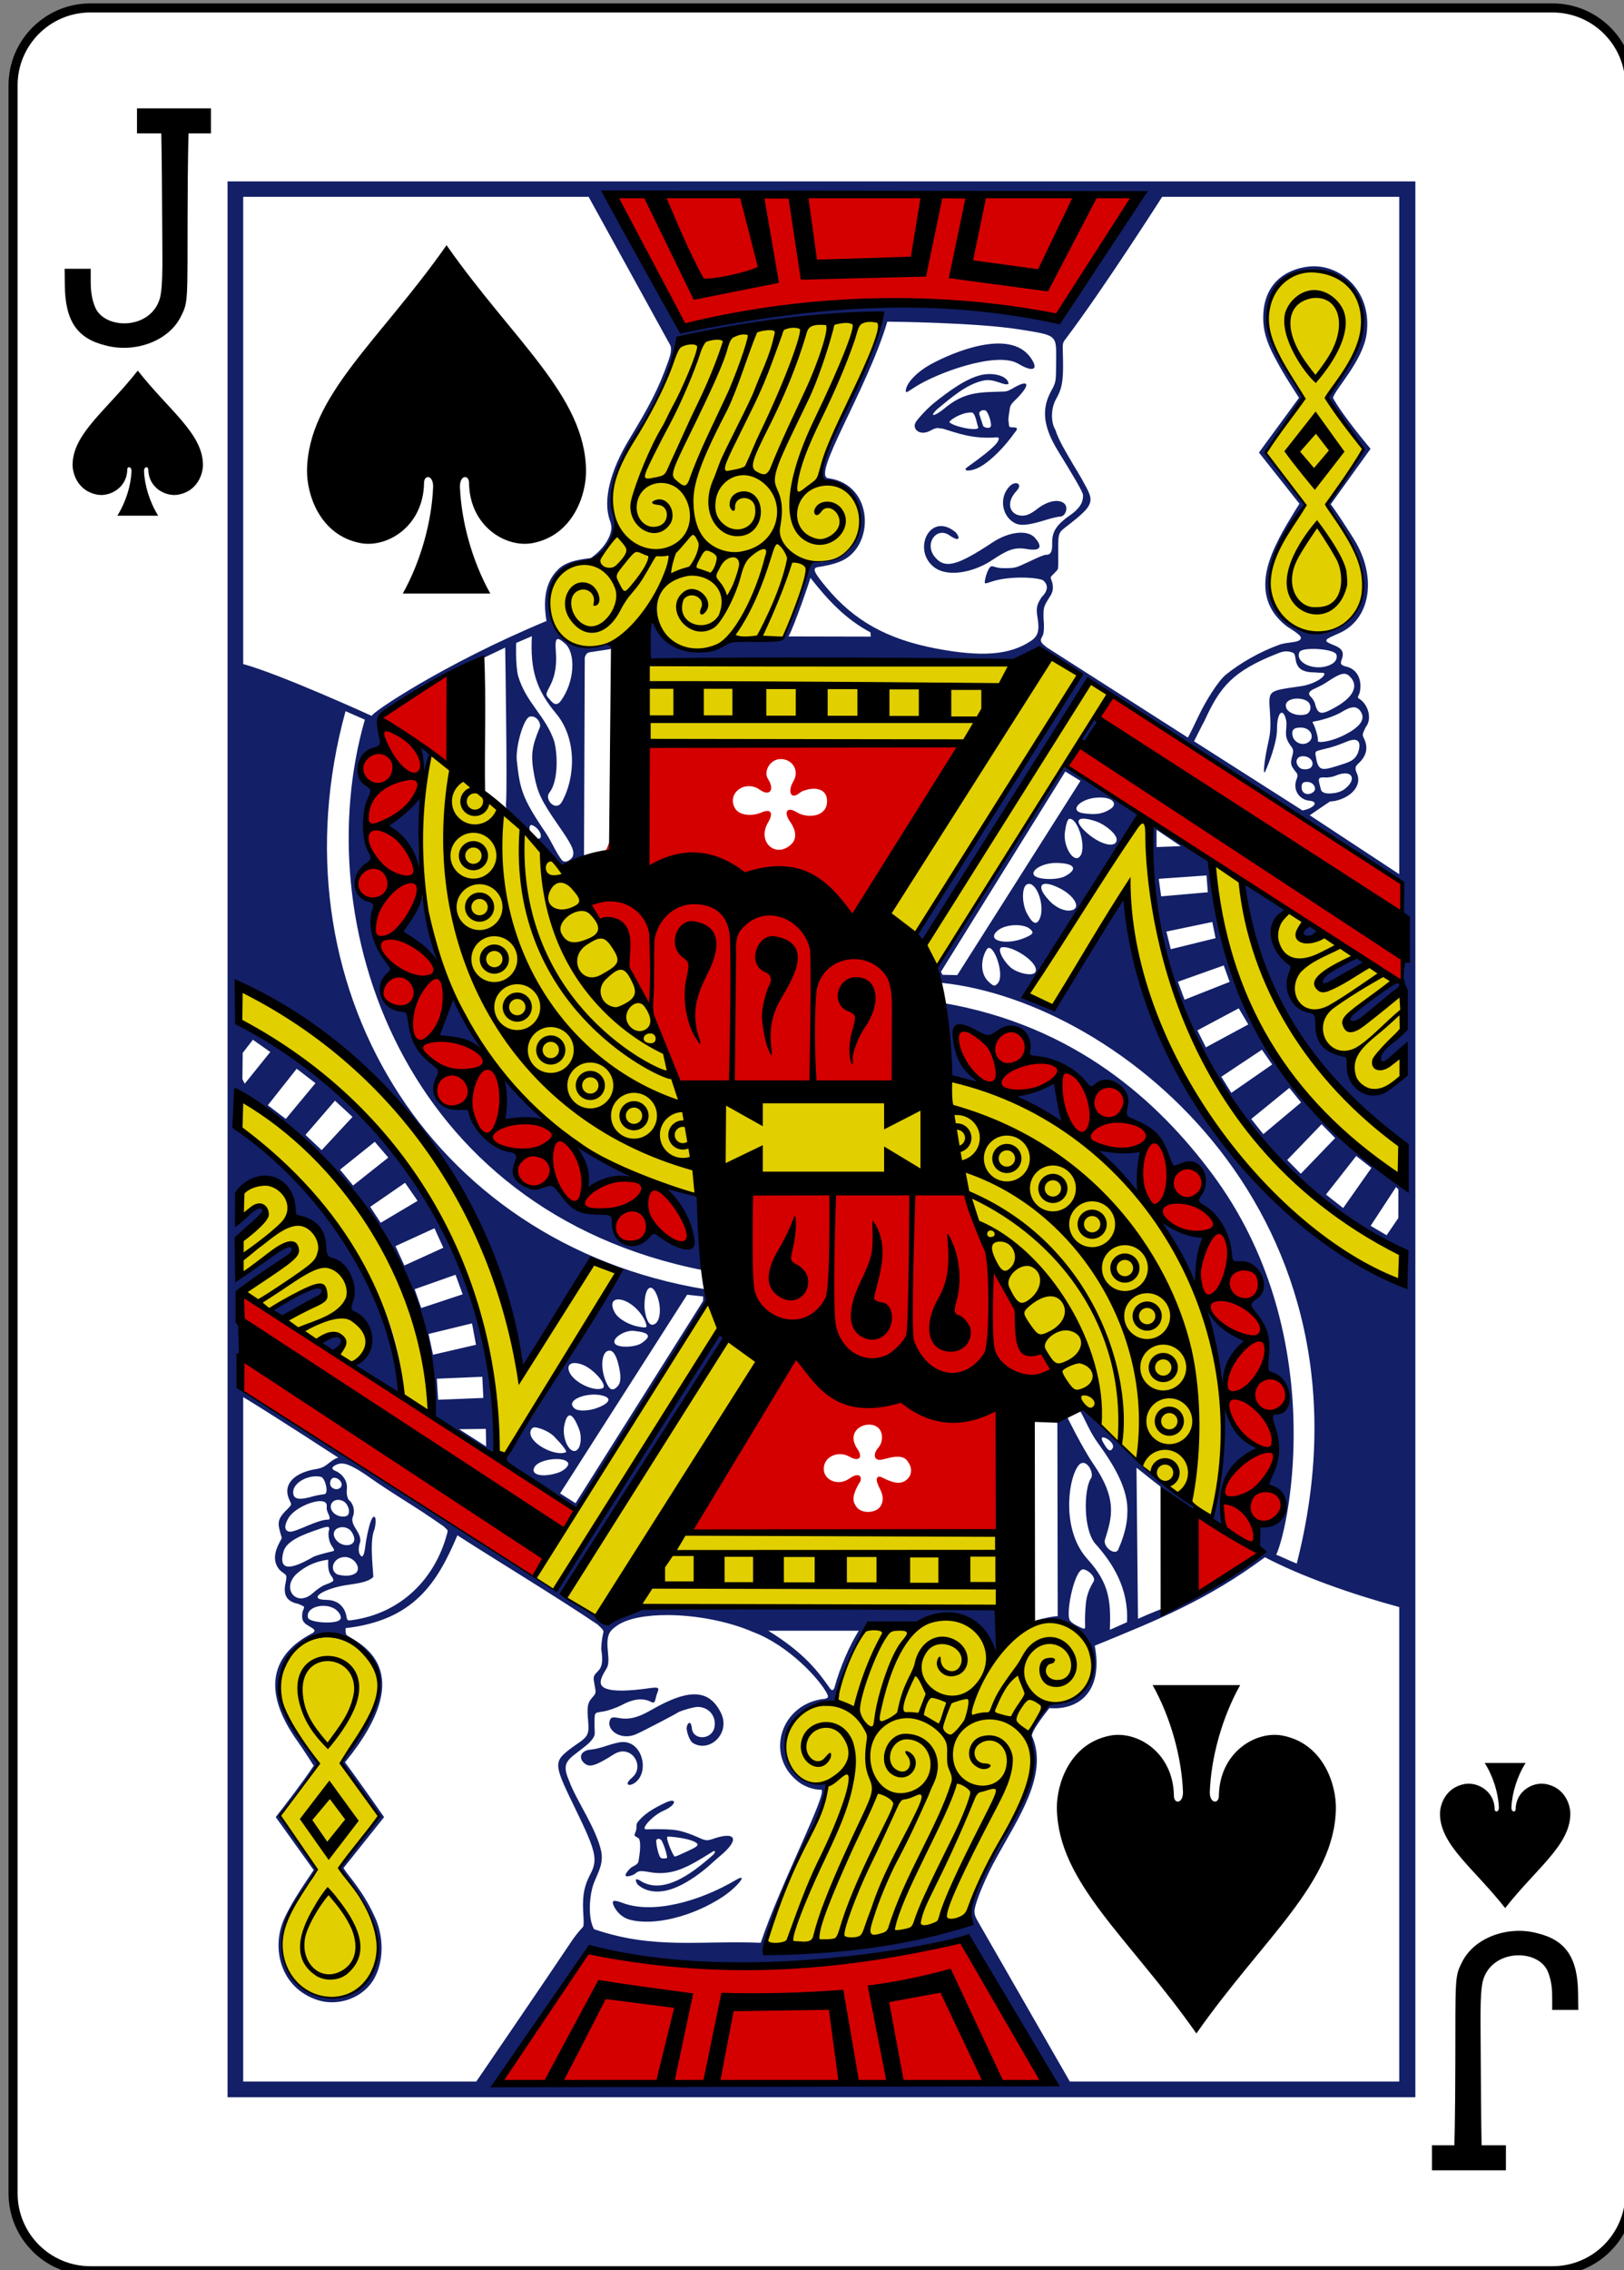 <?xml version="1.0" encoding="utf-8"?>
<!-- Generator: Adobe Illustrator 16.0.0, SVG Export Plug-In . SVG Version: 6.00 Build 0)  -->
<!DOCTYPE svg PUBLIC "-//W3C//DTD SVG 1.1//EN" "http://www.w3.org/Graphics/SVG/1.1/DTD/svg11.dtd">
<svg version="1.1" id="Layer_1" xmlns="http://www.w3.org/2000/svg" xmlns:xlink="http://www.w3.org/1999/xlink" x="0px" y="0px"
	 width="178.58px" height="249.45px" viewBox="0 0 178.58 249.45" enable-background="new 0 0 178.58 249.45" xml:space="preserve">
<rect x="0" y="0" width="178.58" height="249.45" fill="#808080" stroke="none"/>
<path fill="#FFFFFF" d="M9.941,0.871h160.777c4.697,0,8.504,3.808,8.504,8.504v231.644c0,4.696-3.807,8.504-8.504,8.504H9.941
	c-4.696,0-8.504-3.808-8.504-8.504V9.375C1.438,4.679,5.245,0.871,9.941,0.871z"/>
<path fill="none" stroke="#000000" stroke-width="0.997" d="M9.941,0.871h160.777c4.697,0,8.504,3.808,8.504,8.504v231.644
	c0,4.696-3.807,8.504-8.504,8.504H9.941c-4.696,0-8.504-3.808-8.504-8.504V9.375C1.438,4.679,5.245,0.871,9.941,0.871z"/>
<path d="M15.15,40.722c-3.434,4.372-7.106,6.888-7.168,10.298c-0.021,1.104,0.648,2.982,2.743,3.341
	c1.359,0.232,3.229-0.75,3.269-2.745c-0.008-0.397,0.472-0.387,0.467,0.157c-0.063,1.574-0.621,3.406-1.56,4.898
	c1.499,0,2.998,0,4.497,0c-0.938-1.492-1.495-3.324-1.56-4.898c-0.008-0.544,0.473-0.555,0.467-0.157
	c0.039,1.995,1.91,2.978,3.269,2.745c2.095-0.358,2.764-2.236,2.743-3.341C22.256,47.609,18.583,45.094,15.15,40.722z"/>
<path d="M165.512,209.672c-3.434-4.372-7.106-6.888-7.168-10.298c-0.021-1.104,0.648-2.981,2.743-3.341
	c1.358-0.232,3.229,0.75,3.269,2.745c-0.008,0.397,0.471,0.387,0.467-0.157c-0.064-1.574-0.622-3.406-1.56-4.898
	c1.499,0,2.998,0,4.497,0c-0.938,1.492-1.496,3.324-1.56,4.898c-0.008,0.544,0.473,0.555,0.467,0.157
	c0.039-1.995,1.91-2.978,3.269-2.745c2.095,0.359,2.764,2.236,2.743,3.341C172.617,202.784,168.944,205.3,165.512,209.672z"/>
<path d="M15.064,11.906v2.754h2.671c0,0,0.065,2.655,0.089,8.288c0.021,5.469,0.132,8.182-0.217,9.74
	c-0.936,3.59-6.131,3.609-7.163,1.028c-0.601-1.502-0.44-2.669-0.468-4.181H7.104c0,0,0.018,0.761,0.021,1.692
	c0.017,4.037,1.352,5.967,4.475,6.729c3.213,0.869,6.969-0.456,8.304-3.205c0.796-1.565,0.704-1.674,0.724-11.145
	c0.012-6.317,0.107-8.947,0.107-8.947h2.46v-2.754H15.064z"/>
<path d="M165.596,238.487v-2.754h-2.672c0,0-0.064-2.655-0.088-8.288c-0.021-5.469-0.133-8.182,0.216-9.74
	c0.937-3.59,6.132-3.609,7.163-1.028c0.601,1.502,0.441,2.669,0.469,4.181h2.872c0,0-0.017-0.761-0.021-1.692
	c-0.018-4.036-1.352-5.968-4.477-6.729c-3.211-0.869-6.967,0.456-8.303,3.204c-0.795,1.566-0.704,1.674-0.724,11.145
	c-0.012,6.318-0.107,8.948-0.107,8.948h-2.46v2.754H165.596L165.596,238.487z"/>
<path fill="#131F67" d="M25.023,19.935v210.524h130.614V19.935H25.023z M66.516,21.09l59.169,0.217l-9.172,14.021
	c-11.959-3.784-31.361-1.329-41.362,0.583C72.521,31.523,68.708,26.016,66.516,21.09z M26.742,21.628h37.985l8.922,16.203
	c0.323,0.452,0.015,1.384-0.179,1.908c-1.101,3.094-2.074,4.887-4.302,8.574c-2.109,3.492-2.866,6.69-2.118,8.841
	c0.113,0.264,0.21,0.665,0.171,1.002c-0.123,1.072-1.025,2.313-2.253,3.163c-0.835,0.133-2.569,0.24-3.573,1.23
	c-0.86,0.849-1.565,2.092-1.454,4.362c0.052,0.813,0.155,1.328,0.155,1.328C48.75,72.951,40.619,78.47,40.889,78.672
	c-0.107-0.049-10.04-4.58-14.146-5.702V21.628z M127.795,21.628h26.074v74.436l-9.845-6.476c0.821-0.571,1.328-0.91,2.191-1.494
	c0.153-0.047,0.443-0.052,0.632-0.094c1.744-0.388,2.96-1.689,2.354-3.038c-0.41-0.916,0.15-0.86,0.655-1.606
	c0.569-0.84,0.451-1.589,0.09-2.296c-0.18-0.351-0.08-0.489,0.221-1.138c0.799-0.988,0.222-2.66-0.811-3.201
	c-0.107-0.159,0.113-0.405,0.163-0.635c0.291-1.34-0.243-2.516-1.404-2.814c-0.598-0.153-0.796-0.257-0.585-0.789
	c0.373-0.944-0.119-1.296-0.896-1.603c-1.308-0.517-0.938-0.599,0.679-1.324c3.308-1.483,4.087-5.896,1.812-9.901
	c-0.289-0.509-1.063-1.703-1.587-2.504c-0.612-0.936-1.206-1.742-1.206-1.742l4.379-6.093c0,0-3.049-3.604-4.135-5.597
	c0.256-0.984,3.309-4.073,3.705-7.072c0.62-4.702-2.958-7.712-6.343-7.358c-2.348,0.245-5.236,1.743-5.019,6.097
	c0.066,1.352,0.596,2.748,1.555,4.439c0.67,1.266,1.539,2.604,2.37,3.891l-4.406,6.011l4.453,5.629c0,0-0.059,0.09-0.155,0.243
	c-0.443,0.703-1.73,2.773-2.289,3.987c-1.642,3.24-2.224,6.798,1.148,9.306c0.59,0.361,1.045,0.668,1.296,0.917
	c0.331,0.327,0.124,0.576-0.407,0.7c-0.627,0.132-1.265,0.123-1.924,0.384c-2.115,0.77-4.233,2.012-5.741,3.229
	c-0.846,0.683-2.21,2.843-3.041,4.598c-0.903,1.908-1.155,2.331-1.155,2.331l-15.489-9.895c0,0-0.394-0.31-0.5-0.43
	c-0.288-0.322-0.185-0.509,0.016-0.867c0.169-0.303,0.176-1.193,0.101-1.869c-0.021-1.297-0.012-1.302,0.737-2.493
	c0.264-0.419,0.373-0.839,0.221-1.486c-0.243-0.728-0.266-0.495,0.198-0.994c0.181-0.223,0.398-0.332,0.434-0.573
	c0.048-0.322,0.018-0.885,0.023-1.936c0.012-2.104-0.017-1.932,1.168-2.856c1.472-1.149,2.02-1.69,2.254-2.21
	c0.335-0.745,0-1.307-0.826-2.795c-0.378-0.68-0.963-1.597-1.245-2.109c-0.529-0.922-1.293-2.135-1.657-3.294
	c-0.551-0.891-0.467-2.435,0.043-3.341c0.641-1.138,0.818-1.826,0.795-4.126c-0.021-2.133-0.176-1.935,0.369-2.647
	C121.333,31.752,127.795,21.628,127.795,21.628z M144.373,29.621l0.264,0.008c1.281,0.061,2.555,0.472,3.735,1.614
	c1.607,1.607,1.498,3.925,0.97,6.336c-0.243,0.7-0.424,1.413-0.919,2.145c-0.275,0.407-0.5,0.785-0.501,0.836
	c0,0.052-0.396,0.688-0.88,1.417c-0.474,0.713-1.017,1.707-1.017,1.707s0.758,1.354,2.099,3.05c1.013,1.502,1.669,2.81,1.745,2.733
	c0,0-0.256,0.648-0.608,1.11c-1.064,1.396-3.024,4.307-3.104,4.61l-0.217,0.221c0.014,0.271,0.403,0.591,0.989,1.394
	c3.537,4.847,4.037,8.938,1.381,11.342c-1.322,1.195-2.627,1.57-4.026,1.42c-2.564-0.274-4.932-2.458-4.655-5.644
	c0.125-1.463,0.049-1.899,0.912-3.6c0.39-0.957,1.271-2.599,1.857-3.426c0.513-0.594,1.06-1.439,1.06-1.439
	s-1.259-1.935-3.573-4.653c-0.416-0.497-0.674-1.169-0.674-1.169l3.964-5.86c0,0-0.461-1.137-1.233-2.287
	c-1.586-2.359-2.607-4.868-2.598-6.28C139.367,31.688,141.673,29.626,144.373,29.621z M154.245,113.343
	c-2.341,1.242-4.62,5.485-0.166,2.526l0.111,2.439c-2.316,3.281-6.847,0.876-5.694-2.521c-3.127,0.404-3.615-2.764-3.456-4.271
	c-4.114-0.894-2.692-5.241-2.692-5.241c-2.377-1.982-2.794-4.06-0.869-6.249c-1.946-1.208-2.495-1.981-4.635-2.859
	c1.641,14.558,9.515,22.119,17.801,28.857c-0.22,0-0.243,4.688-0.764,3.824c-11.833-8.822-19.439-18.911-20.748-35.229
	c-0.1,0.256-5.609-4.256-6.521-4.017c-1.909,26.425,19.172,43.794,27.939,47.218c0,0,0.124,3.682-0.026,3.694
	c-13.287-5.783-28.062-22.758-30.907-42.954l-7.839,12.116l-2.937-1.254l12.676-19.932l-8.572-5.36l-13.956,22.067
	c0,0-0.37,1.84,0.64,1.812c19.591,2.092,48.726,25.579,38.964,63.806c-0.847-0.334-2.194-0.988-2.261-0.96
	c1.53-3.294,5.803-24.635-7.049-41.874c-5.887-7.898-15.018-16.304-29.67-18.785c1.211,2.493,0.684,8.148,0.684,8.148l3.413,0.688
	c-1.151-1.215-2.115-2.216-2.571-3.534c-0.64-2.053,0.297-3.269,2.575-2.047c0.904,0.506,1.132,0.486,2.013-0.167
	c1.835-1.36,3.928,0.041,3.445,2.304c-0.072,0.334,0.017,0.545,0.888,0.623c1.974,0.195,3.961,1.172,5.248,2.701
	c0.631,0.808,0.774,0.688,1.335,0.202c1.376-1.193,3.657,0.46,3.25,2.307c-0.232,1.056-0.104,1.309,0.384,1.514
	c2.69,1.128,3.352,1.841,4.189,4.191c0.307,0.861,0.559,1.145,0.718,1.096c0.111-0.034,0.553-0.182,0.942-0.329
	c2.009-0.759,3.185,1.665,1.761,3.565c-0.291,0.389-0.075,0.763,0.442,1.045c1.672,0.91,2.809,3.085,3.007,5.365
	c0.074,0.867,0.166,0.868,1.035,0.832c2.225-0.093,3.283,2.903,1.474,4.006c-0.63,0.384-0.513,0.88-0.022,1.46
	c1.297,1.535,1.6,2.644,1.485,4.393c-0.152,2.329-0.004,2.284,0.741,2.566c2.161,0.822,1.758,4.269-0.361,4.257
	c1.526,3.549-0.484,7.876-0.418,7.956c4.072,2.286,0.395,4.716-0.788,4.289c0,0-0.604,1.594,0.081,2.415
	c-3.572,4.717-8.249,5.499-13.429,7.842l-0.163-16.605c2.154,1.73,4.289,3.346,6.424,4.955c0,0,0.541-0.162,0.049-0.616
	c-0.949-0.876-3.338-2.417-4.006-3.03c-1.441-1.092-6.725-6.133-7.664-7.327c-0.421-0.796-1.057-0.336-1.04-0.288
	c0.632,1.089,1.103,2.359,1.921,3.491c1.768,2.444,3.482,5.16,3.305,7.848c-0.005,1.505-0.604,3.058-0.939,3.813
	c-0.248,1.032-1.896-0.176-1.481-1.045c0.733-2.382,1.34-4.333-1.28-8.16c-1.277-1.865-2.932-5.252-2.932-5.252l-1.06,0.255
	l0.039,21.665c-0.889,0.037-3.141,0.619-2.677,0.635c7.02-1.399,9.167,8.623,2.39,8.949c-1.288,0.046-2.618,2.258-2.754,3.457
	c0.058,2.91,0.485,5.979-1.648,8.775c-0.562,0.734-0.819,1.9-1.339,2.817c-2.605,4.604-3.768,7.242-3.502,8.431
	c0.068,0.306,0.132,0.708,0.132,0.708c-8.299,2.069-14.521,2.601-22.882,2.795c-0.082-0.13,2.807-8.237,4.914-12.394
	c1.559-3.072,2.361-5.173,1.924-5.807c-6.629,0.332-5.357-9.368,0.986-9.027c0,0,1.591-5.588,3.37-8.108
	c1.687-0.938,5.08,0.339,6.982-0.918c4.481-1.371,7.416,3.917,7.416,3.917l1.206-5.031l-39.635-0.189c0,0-3.855,1.596-5.943,0.735
	c-1.334-0.55-3.232-2.005-3.234-2.005c0,0,15.285-24.449,17.51-27.951c0.182-0.285-0.395-0.896-0.396-0.902
	c-0.083-0.795-18.142,28.26-18.142,28.26c-10.196-6.516-23.012-14.76-34.371-22.005l-0.03-10.885
	c8.249-5.188,7.501-7.308-0.132-1.652c-0.107,0.09-0.163-4.088-0.163-4.088c5.819-5.188,0.979-3.563-0.169-1.766
	c0.027-1.294-0.273-3.05,0.557-3.823c2.543-2.34,5.54-0.192,5.69,3.266c3.317,0.649,2.905,3.559,3.761,4.728
	c3.382,1.905,1.601,4.796,2.439,5.778c3.563,2.242,1.078,5.846,0.324,5.764c0.449,0.302,4.876,3.264,5.256,3.155
	c-0.385-15.527-15.93-28.057-17.994-29.573l0.364-3.348c0,0,21.413,13.668,21.226,35.6l6.826,4.049
	c-0.605-22.502-10.816-37.76-28.033-47.422l-0.224-4.168c14.452,6.713,27.855,20.299,30.977,42.566l8.002-12.394l2.82,1.362
	l-12.849,20.572l8.023,5.266c6.223-8.177,11.413-18.203,14.576-22.974c-0.083-0.437-0.256-1.061-0.256-1.061
	c-30.593-5.036-47.824-33.644-39.611-63.535l2.126,0.933c-6.379,22.139,4.024,54.004,37.296,60.52
	c-0.066-2.354-0.481-8.144-0.481-8.144s-4.372-1.312-3.729-0.786c1.071,0.913,3.478,4.852,2.46,6.252
	c-0.73,0.102-1.954-0.307-3.293-1.285c-0.505-0.369-0.52-0.291-1.086,0.313c-1.572,1.675-3.857,0.715-3.879-1.587
	c-0.009-0.973-0.045-1.179-1.428-1.188c-2.096-0.016-3.037-0.374-4.294-2.052c-0.892-1.19-0.81-1.195-1.858-0.836
	c-2.009,0.954-3.612-1.05-2.982-2.702c0.311-0.774-0.02-1.021-0.935-1.173c-1.779-0.294-3.792-2.522-4.162-4.343
	c-0.075-0.372-0.262-0.466-1.312-0.43c-2.058,0.071-3.197-1.175-2.385-2.919c0.438-0.943,0.563-1.324-0.26-1.962
	c-1.009-0.783-1.578-1.327-2.025-2.276c-0.355-0.753-0.407-1.234-0.651-2.837c-0.085-0.558-0.271-0.648-1.001-0.743
	c-2.128-0.277-2.967-2.45-1.404-3.859c0.478-0.431,0.476-0.42-0.248-1.355c-1.393-1.798-1.914-4.146-1.307-5.709
	c0.164-0.423,0.004-0.941-0.493-1.064c-1.94-0.482-1.974-2.63-0.116-3.836c0.539-0.351,0.566-0.582,0.159-1.289
	c-0.715-1.237-0.679-4.479,0.012-6.03c0.446-1.003,0.443-1.026-0.249-1.468c-1.475-0.939-1.053-3.525,0.691-3.951
	c0.847-0.207,0.902-0.317,0.674-1.344c-0.406-1.829-0.476-2.305,0.605-3.027c2.975-1.928,10.594-5.612,10.594-5.612l2.518-1.196
	c0,0,0.251,15.345,0.089,17.159c-0.099,0.781,0.605,1.255,1.423,2.067c1.692,1.659,2.619,3.666,4.877,5.06
	c0,0,1.406-0.781,2.276-1.34l0.085-21.866c0.179-0.496,0.303-0.551,0.881-0.619c0.48-0.093,1.688-0.227,2.091-0.345
	c0.972-0.283,1.125-0.675-0.151-0.546c-0.385,0.039-0.961,0.203-1.605,0.333c-3.989,1.194-6.94-5.005-3.902-8.129
	c0.583-0.521,2.761-1.428,3.751-1.49c0.286,0.003,1.137-1.043,1.718-2.009c0.584-0.97,0.827-1.691,0.493-2.663
	c-0.704-2.046-0.032-5.187,2.071-8.616c2.278-3.236,4.038-6.85,4.961-10.695c8.073-0.971,14.922-2.975,22.219-2.531
	c0.284,2.461-7.979,16.972-6.253,17.821c6.501,1.554,4.281,9.247-0.659,8.992c-0.74-0.004-0.813,0.062-1.284,1.695
	c-0.897,2.386-1.477,4.206-2.44,6.425c-0.003,0.571-3.229,0.416-5.933,0.396c-1.161,0.895-6.137,3.313-8.856-2.879l-0.098,5.293
	c0,0,37.223-0.59,43.842,0.238c0.142-1.656,3.681,1.283,3.681,1.283l-18.167,28.52l0.85,0.829
	c2.621-3.175,18.433-28.622,18.433-28.622l34.204,22.025c-0.282,3.276,0.046,10.617,0.046,10.617
	c-9.388,4.975-6.519,7.51-0.056,1.484L154.245,113.343z M97.57,35.346c0,0,9.688,0.078,14.546,0.855
	c4.254,0.681,4.035,0.556,4.019,3.639c-0.012,2.189-0.016,2.14-0.578,3.189c-1.037,1.936-0.86,3.843,0.779,6.515
	c1.594,2.594,2.759,4.509,2.759,4.877c-0.001,0.572-0.099,1.271-1.478,2.233c-1.629,1.136-1.939,1.929-1.917,3.081
	c0.019,0.934-0.159,1.238-0.718,1.235c-0.224-0.001-1.016,0.366-1.865,0.767c-1.496,0.704-1.498,0.704-2.894,0.692
	c-0.7-0.006-1.039-0.27-1.233-0.193c-0.376,0.175-0.717,1.43-0.706,1.796c0.04,0.13,0.239,0.052,0.651-0.089
	c2.314-0.79,5.757-0.436,5.854-0.089c0.467,0.422,0.467,1.073-0.236,1.749c-0.457,0.717-0.664,1.087-0.474,2.195
	c0.259,1.506,0.065,2.104-0.706,2.624c-2.354,1.589-5.495,1.788-10.52,0.825c-5.295-1.017-8.916-3.031-11.928-6.639
	c-1.346-1.612-1.678-2.177-1.012-2.288c0.82-0.127,1.729-0.296,2.571-0.658c3.721-1.598,3.655-8.398-1.357-9.107
	C89.082,52.483,95.35,42.861,97.57,35.346z M102.35,40.03c-1.799,1.006-2.739,2.232-2.742,2.898
	c-0.002,0.272,0.059,0.224,0.919-0.341c2.495-1.637,9.066-4.001,11.411-2.636c1.691,1.013,2.348,0.683,1.369-0.68
	C111.008,36.075,104.81,38.693,102.35,40.03z M108.776,41.102c-0.266,0.002-0.543,0.033-0.818,0.089
	c-1.734,0.387-3.644,1.813-5.225,3.07c-0.78,0.619-1.884,1.847-2.056,2.167c-0.391,0.727,0.471,1.527,1.645,0.887
	c0.682-0.373,0.742-0.289,1.4-0.197c1.514,0.455,3.241,1.16,5.911,0.937c0.249,0.057,0.23,0.115,0.144,0.349
	c-0.158,0.426-1.104,1.24-2.339,2.152c-0.637,0.47-1.194,0.854-1.237,0.925c-0.197,0.313,0.654,0.338,1.586-0.189
	c1.323-0.749,2.847-2.405,3.778-3.735c0.089-0.127,0.212-0.231,0.252-0.368c0.091-0.308-0.466-0.181-0.764-0.263
	c-0.129-0.036-0.103-0.358-0.136-0.508c-0.089-0.39,0.064-1.035,0.136-1.591c0.058-0.448,0.54-0.805,0.856-1.134
	c1.396-1.448,1.286-2.104-0.589-0.991c-0.315,0.188-0.565,0.301-0.873,0.325c-2.768,0.087-4.368-0.02-6.676,1.92
	c-1.026,0.825-1.643,0.906-0.729,0.027c1.394-1.126,3.14-2.728,5.07-3.15c1.165-0.29,2.274,0.601,2.785,0.371
	C110.902,41.557,109.929,41.092,108.776,41.102z M108.375,45.104c0.317,0.208,0.629,1.289,0.6,1.653
	c-0.034,0.424-0.764,0.248-0.865,0.047l-0.396-1.2C107.541,45.198,108.065,44.969,108.375,45.104z M106.965,45.348
	c0.339,0.334,0.417,1.057,0.609,1.653c-0.123,0.43-2.848-0.151-3.189-0.632C104.793,45.839,106.197,45.205,106.965,45.348z
	 M111.744,53.098c-0.205-0.014-0.477,0.086-0.722,0.337c-1.227,1.253-0.831,3.388,0.644,4.079c0.72,0.337,1.808,0.09,3.41-0.402
	c0.764-0.234,1.315-0.342,1.458-0.341c0.626,0.004,0.967-0.965,0.528-1.409c-0.508-0.513-1.712-0.438-3.007,0.562
	c-0.655,0.505-1.123,0.75-1.652,0.743c-1.295-0.017-1.925-1.347-0.601-2.744C112.242,53.457,112.086,53.12,111.744,53.098z
	 M102.666,62.285c1.527,1.229,4.428,0.585,6.378-0.703c1.743-1.15,2.466-1.49,3.864-1.25c1.713,0.294,1.649-0.378,0.907-1.224
	c-0.842-0.958-2.92-0.662-4.659,0.488c-3.854,2.55-5.249,2.977-6.368,1.597c-1.202-1.482,0.229-3.385,1.644-2.347
	c1.161,0.789,1.144,0.196,0.664-0.345C102.3,56.15,100.281,60.365,102.666,62.285z M89.114,63.494
	c1.945,2.462,3.809,4.496,6.606,5.996l0.03,0.465l-9.046-0.02C87.337,68.834,89.133,63.567,89.114,63.494z M58.486,69.908
	c-0.191,3.711,0.476,5.891,2.653,8.484c2.314,2.758,2.143,7.056,0.653,9.712c-0.658,1.175-1.999-0.271-1.367-1.021
	c0.898-1.128,0.952-3.881,0.527-5.601c-0.953-2.844-3.115-4.237-3.991-7.243c-0.295-1.282-0.201-3.588-0.201-3.588L58.486,69.908z
	 M61.318,70.222c0.158-0.024,0.41,0.139,0.783,0.461c1.279,1.104,1.062,4.269-0.403,6.298c-0.448,0.615-0.82,0.439-1.249-0.132
	c-0.578-0.571-0.379-0.628,0.108-1.63c0.509-1.045,0.671-2.222,0.566-3.596C61.055,70.697,61.087,70.258,61.318,70.222z
	 M144.292,71.306c1.129-0.017,2.54,0.222,2.669,0.631c0.122,0.497-0.146,0.896-0.776,1.161c-1.652,0.696-3.836-0.277-3.285-1.467
	C143.037,71.418,143.614,71.315,144.292,71.306z M141.43,71.576c0.324-0.007,0.576,0.073,0.775,0.163
	c0.541,0.278-0.31,2.182,2.385,2.145c0.645,0.095,1.121-0.054,1.032,0.236c-0.134,0.438-1.29,1.096-2.544,1.28
	c-3.756,0.555-3.592,0.367-3.422,3.016c0.111,1.729-0.002,2.312-0.236,3.36c-0.407,1.817-0.568,3.573-0.295,2.996
	c0.366-0.772,1.302-3.212,1.296-4.599c-0.009-2.046,0.724-2.45,1.017-0.968c0.125,0.981-0.315,1.535,0.345,2.535
	c0.374,0.563,0.545,0.553,0.295,1.425c-0.222,0.769-0.067,0.995,0.201,1.386c0.271,0.393,0.544,0.483,0.314,1.033
	c-0.495,1.187,0.281,2.309,1.408,2.403c0.521,0.044,0.665,0.271,0.508,0.469c-0.275,0.342-0.824,0.505-1.28,0.604l-11.928-7.605
	c0,0,0.885-1.771,1.148-2.245c1.714-3.749,3.072-5.458,8.084-7.421C140.879,71.641,141.177,71.582,141.43,71.576z M147.768,74.038
	c0.328-0.012,0.572,0.16,0.85,0.515c0.731,0.939,0.093,2.113-1.707,3.124c-1.539,0.874-1.986,0.978-2.32-0.395
	c-0.076-0.248-0.281-0.552-0.414-0.674c-0.356-0.325-0.275-0.596,0.178-0.836c0.217-0.115,0.909-0.397,1.463-0.763
	C146.778,74.376,147.345,74.055,147.768,74.038z M142.689,76.764c0.377,0.006,0.766,0.097,1.052,0.282
	c0.477,0.31,0.481,1.088,0,1.397c-0.958,0.39-2.471-0.133-2.343-1.01C141.463,76.986,142.063,76.754,142.689,76.764z
	 M148.826,77.724c0.34-0.009,0.595,0.149,0.807,0.476c0.563,0.866-0.098,1.735-1.99,2.659c-1.244,0.608-2.835,0.873-2.73,0.515
	c0.085-0.287-0.36-1.708-0.559-1.935c-0.076-0.241,0.023-0.024,1.595-0.519c0.569-0.18,1.257-0.475,1.575-0.674
	C148.063,77.908,148.486,77.732,148.826,77.724z M59.344,79.969c-0.875,2.099-1.014,3.025-0.598,5.233
	c0.347,1.837,0.749,2.759,2.639,5.473c1.438,2.066,1.897,2.87,1.551,3.522c-0.244,0.352-0.793,0.68-1.135,0.342
	c-0.702-0.916-1.124-2.03-1.809-3.051c-2.641-3.865-2.824-4.849-3.162-7.9c-0.154-1.395,0.649-4.364,1.336-4.808
	C58.936,78.479,59.582,79.486,59.344,79.969z M120.352,79.001c-0.719,0.535-1.17,1.612-1.544,2.388
	c0.078,0.554,0.532,0.192,1.722-1.552C120.815,79.418,120.621,78.967,120.352,79.001z M143.078,79.949
	c1.057,0.031,1.431,0.978,0.957,1.471c-0.689,0.72-1.932,0.177-1.932-0.832C142.104,80.16,142.304,79.939,143.078,79.949z
	 M148.938,81.296c0.606,0.026,0.687,0.627,0.364,1.498c-0.401,0.81-0.886,0.946-2.338,1.397c-1.74,0.541-2.023,0.462-2.285-1.134
	c-0.101-0.613-0.051-0.478,1.552-0.902c0.688-0.183,1.491-0.508,1.92-0.685C148.475,81.339,148.736,81.287,148.938,81.296z
	 M46.213,82.012l0.428,3.225l0.694-2.415L46.213,82.012z M143.287,83.096c0.855,0.004,1.314,0.769,0.881,1.228
	c-0.242,0.256-0.858,0.261-1.156,0.112C142.332,83.939,142.455,83.093,143.287,83.096z M117.144,84.78l1.668,1.025l-13.55,21.348
	l-1.633-0.035l-0.154-0.341L117.144,84.78z M147.888,84.985c1-0.015,1.087,0.927-0.124,1.792c-0.497,0.317-1.054,0.395-1.486,0.414
	c-0.602,0.026-1.008-0.13-1.055-0.546c-0.262-1.02-0.41-1.272,0.52-1.212c0.186,0.013,0.691-0.017,1.098-0.189
	C147.256,85.067,147.607,84.989,147.888,84.985z M143.745,85.918c0.691,0.004,1.131,0.752,0.667,1.118
	c-0.574,0.453-1.288,0.174-1.284-0.511C143.131,86.088,143.25,85.915,143.745,85.918z M46.253,87.428l-3.687,3.258
	c1.352,1.596,2.485,3.188,3.655,4.861L46.253,87.428z M120.789,87.637c1.6-0.064,2.125,0.708,1.365,1.227
	c-1.03,0.688-1.913,0.655-3.083,0.496c-1.548-0.287-0.315-1.524,1.381-1.699C120.568,87.647,120.683,87.641,120.789,87.637z
	 M119.091,89.959c0.323-0.009,0.8,0.082,1.415,0.29c1.047,0.354,2.351,1.448,2.289,2.056c-0.1,0.982-1.952,0.476-3.444-0.933
	C118.416,90.489,118.38,89.978,119.091,89.959z M117.675,89.975c0.907,0.086,1.813,3.149,1.109,4.092
	c-0.689,0.923-1.904-1.064-1.684-2.625c0.087-0.617,0.243-1.434,0.485-1.463L117.675,89.975z M58.429,90.648
	c0.511,0.121,1.165,0.827,1.023,1.362c-0.103,0.215-0.317,0.152-0.551,0.097c-0.42-0.178-0.744-0.762-0.663-1.246
	C58.277,90.729,58.334,90.655,58.429,90.648z M127.178,91.175l2.665,1.804l-2.665,0.104V91.175z M116.135,94.824
	c2.045,0.012,2.477,0.672,0.95,1.475c-0.634,0.335-2.18,0.397-2.979,0.12C112.838,95.979,114.359,94.814,116.135,94.824z
	 M132.675,96.199l0.14,1.85l-5.132,0.449l-0.265-1.928L132.675,96.199z M114.933,97.12c0.355-0.022,0.922,0.142,1.664,0.522
	c1.396,0.717,2.19,1.919,1.47,2.299c-0.652,0.345-1.816-0.063-2.638-0.925C114.342,97.877,114.254,97.163,114.933,97.12z
	 M113.187,97.124c0.933,0.056,1.739,2.605,1.125,3.866c-0.336,0.69-0.762,0.54-1.373-0.596c-0.591-1.098-0.623-3.036,0.059-3.247
	L113.187,97.124z M46.439,97.844l-2.242,4.502l4.064,3.541L46.439,97.844z M133.307,101.313l0.361,1.78l-4.927,1.211l-0.481-1.938
	L133.307,101.313z M111.795,101.66c0.601,0.011,1.165,0.153,1.489,0.438c0.449,0.395,0.351,0.571-0.71,1.003
	c-1.89,0.768-4.218,0.303-2.867-0.844C110.185,101.852,111.021,101.646,111.795,101.66z M143.795,101.556
	c-1.881,1.259-0.069,1.951,1.275,1C144.97,102.231,144.19,101.562,143.795,101.556z M110.414,104.08
	c1.345,0.044,3.985,1.886,3.421,2.768c-0.308,0.482-2.072,0.07-2.773-0.601c-0.922-0.881-1.409-2.06-0.9-2.152L110.414,104.08z
	 M108.715,104.165c0.694-0.13,1.805,3.101,0.966,3.929c-0.313,0.31-0.401,0.291-0.927-0.174c-1.052-0.93-0.871-2.643-0.241-3.601
	C108.573,104.229,108.643,104.178,108.715,104.165z M150.065,105.867c-0.184-0.342-0.411-0.501-0.663-0.688
	C142.861,107.687,144.538,110.076,150.065,105.867z M134.567,106.089l0.651,1.804l-4.961,1.962l-0.729-1.974L134.567,106.089z
	 M49.709,109.503l-1.68,4.412c1.826,0.011,3.473,0.872,5.14,1.638L49.709,109.503z M136.216,110.799l1.052,1.773l-4.667,2.52
	l-0.931-1.869L136.216,110.799z M27.809,114.252l1.912,1.348l-2.809,3.483l-0.256-0.492l0.031-2.891L27.809,114.252z
	 M138.765,115.348l1.128,1.626l-4.491,3.115l-1.102-1.769L138.765,115.348z M32.626,117.438l2.063,1.587l-3.262,3.929l-1.975-1.505
	L32.626,117.438z M55.333,118.409l-0.097,4.727l4.856,0.186L55.333,118.409z M111.464,120.539l5.521,3.172l-0.832-4.841
	C114.711,119.15,112.86,120.088,111.464,120.539z M141.782,119.547l1.288,1.6l-4.15,3.479l-1.331-1.665L141.782,119.547z
	 M36.838,120.948l1.925,1.785l-3.391,3.653l-1.78-1.676L36.838,120.948z M145.327,123.542l1.493,1.514l-3.781,3.925l-1.494-1.514
	L145.327,123.542z M41.21,125.466l1.489,1.734l-3.871,3.069l-1.436-1.742L41.21,125.466z M63.518,125.872l1.086,4.63
	c-0.079-0.337,4.819-1.381,5.458-1.03L63.518,125.872z M120.543,126.264l4.623,4.871l0.52-4.692L120.543,126.264z M149.133,127.029
	l1.672,1.305l-3.104,4.413l-1.893-1.482L149.133,127.029z M44.542,129.972l1.377,1.985l-4.058,2.412l-1.151-1.754L44.542,129.972z
	 M153.512,130.439l0.256,0.256l-0.004,3.15l-1.287,1.89l-1.758-1.034L153.512,130.439z M127.358,133.979l4.09,7.42l1.153-5.533
	C131.089,135.843,128.695,134.876,127.358,133.979z M47.777,134.969l0.973,2.141l-4.285,1.951l-0.979-2.13L47.777,134.969z
	 M50.093,140.078l0.783,2.148l-4.558,1.51l-0.721-2.071L50.093,140.078z M29.717,143.969l1.42,0.992
	C38.53,141.083,36.226,139.938,29.717,143.969z M71.508,141.503c0.279-0.029,0.602,0.356,0.861,1.207
	c0.393,1.287,0.185,2.883-0.69,2.86c-0.589-0.071-0.809-1.579-0.811-2.017C70.861,142.263,71.148,141.54,71.508,141.503z
	 M75.562,142.272l1.761,0.19l-0.008,0.495L63.289,165.18l-1.699-1.075L75.562,142.272z M68.01,142.787
	c0.559,0.006,1.377,0.39,2.102,1.158c0.425,0.458,0.879,1.109,0.989,1.776c-0.013,0.22-0.388,0.137-0.752,0.085
	c-0.932-0.131-2.302-0.774-2.739-1.567C67.073,143.265,67.376,142.782,68.01,142.787z M132.491,143.579l1.87,9.101
	c0.579-2.278,1.803-3.592,2.709-5.38C134.687,146.204,133.708,144.906,132.491,143.579z M51.904,145.42l0.438,2.354l-4.725,1.092
	l-0.489-2.284L51.904,145.42z M69.525,146.236l0.198,0.008c1.728,0.193,1.973,0.576,0.811,1.354
	c-0.704,0.472-2.61,0.538-2.925,0.035C67.274,147.098,68.521,146.246,69.525,146.236z M35.244,147.618l1.467,0.855
	C39.223,146.662,36.479,146.3,35.244,147.618z M67.039,148.412c0.528,0.006,0.847,0.947,1.032,1.812
	c0.181,0.837,0.242,1.592-0.081,2.013c-0.396,0.515-0.783,0.605-1.098,0.097C65.971,150.841,66,148.399,67.039,148.412z
	 M63.146,149.778c0.246-0.009,0.557,0.054,0.919,0.189c1.227,0.462,2.852,2.335,2.164,2.594c-1.014,0.382-3.229-0.729-3.646-1.851
	C62.373,150.146,62.603,149.797,63.146,149.778z M53.037,151.288l0.112,2.326l-4.969,0.201l-0.147-2.314L53.037,151.288z
	 M65.209,153.246c0.489-0.014,0.979,0.051,1.373,0.221c0.711,0.307,0.193,0.863-1.028,1.285c-0.806,0.279-1.955,0.352-2.358,0.031
	C62.253,154.041,63.74,153.288,65.209,153.246z M26.742,153.518c3.403,2.063,10.461,6.657,10.461,6.657
	c-0.333,0.066-0.688,0.326-1.017,0.581c-0.253,0.208-0.528,0.401-0.768,0.499c-0.377,0.154-0.724,0.176-1.04,0.244
	c-2.193,0.476-3.268,1.715-2.583,3.255c0.269,0.605,0.339,0.508-0.128,1.019c-1.309,1.245-1.148,1.618-0.683,3.213
	c0.006,0.226-1.558,2.142-0.175,3.584c0.766,0.665,0.802,0.249,0.523,1.762c-0.097,0.909,0.152,1.655,1.479,1.916
	c0.737,0.337,0.727,0.22,0.465,0.844c-0.179,0.895,0.078,1.265,0.706,1.591c0.571,0.356,0.804,0.453,0.399,0.767
	c-4.416,2.257-5.775,6.183-1.609,11.968c0.491,0.683,1.727,2.607,1.727,2.607c-1.404,2.08-2.744,3.793-4.177,5.65l4.169,5.818
	c-0.676,1.056-2.254,3.202-3.224,5.32c-1.457,3.183-0.495,7.643,3.696,8.977c1.797,0.572,4.171,0.108,5.666-1.625
	c1.214-1.407,1.875-4.201,0.768-7.111c-1.4-3.26-3.08-4.859-3.623-5.787l4.463-5.591c0,0-3.075-4.414-4.302-6.018
	c8.369-10.224,1.532-13.082,0.221-13.958c-0.204-0.136-0.155-0.789-0.155-0.789c7.518-0.859,10.085-4.982,12.297-10.2
	c4.483,2.882,10.904,6.758,15.402,9.79c0.434,0.401,0.719,0.649,0.652,0.87c-0.055,0.181-0.229,1.011-0.237,1.862
	c0.21,1.356,0.109,1.97-0.438,2.489c-0.516,0.488-0.412,0.71-0.329,1.238c0.144,0.917,0.282,1.009-0.128,1.471
	c-0.507,0.569-0.676,0.836-0.582,2.218c0.056,0.821,0.16,1.436-0.055,1.92c-0.279,0.631-1.046,0.95-2.052,1.738
	c-1.76,1.38-1.522,1.801,0.907,6.809c2.071,4.268,2.309,5.243,1.514,6.759c-0.662,1.261-0.91,2.235-0.83,4.057
	c0.02,0.464,0.06,0.966,0.058,1.211c-0.005,0.59,0.003,0.522-0.337,0.891c-0.266,0.287-0.706,0.854-0.978,1.262
	c-2.89,4.326-10.493,15.438-10.493,15.438H26.742V153.518z M62.637,155.53c0.3-0.021,0.661,0.514,1.07,1.595
	c0.237,0.624,0.212,1.708-0.17,2.125c-0.762,0.83-1.809-1.115-1.479-2.655C62.209,155.899,62.404,155.547,62.637,155.53z
	 M134.538,154.361c0.004,3.941-0.081,9.057-1.44,12.828l1.542,0.697c-0.497-3.871,0.119-7.051,3.679-8.726
	C136.699,158.064,135.461,156.211,134.538,154.361z M58.805,156.847c0.123-0.004,0.267,0.027,0.423,0.077
	c0.577,0.158,1.279,0.494,1.707,0.929c0.73,0.744,1.485,1.638,1.295,1.723c-1.209,0.529-4.276-1.088-3.875-2.354
	C58.443,156.954,58.599,156.852,58.805,156.847z M53.429,157.013l0.031,1.932l-2.972-1.896L53.429,157.013z M121.282,157.941
	c0.481,0.042,1.225,0.671,1.109,1.107c-0.207,0.473-0.461,0.429-0.792-0.067C121.186,158.362,121.018,157.976,121.282,157.941z
	 M61.078,160.33c0.721-0.02,1.344,0.14,1.412,0.515c-0.002,0.355-0.551,0.814-1.227,1.022c-1.689,0.519-2.955,0.184-2.494-0.643
	C59.06,160.677,60.15,160.355,61.078,160.33z M119.913,162.521c-0.714,1.277-0.803,5.363,0.458,7.03
	c1.957,2.157,3.766,4.966,3.557,8.705l-1.881,0.84c0.104-3.074-0.02-5.073-2.425-7.727c-2.864-3.105-2.19-8.488-1.202-10.071
	C119.269,159.735,120.49,161.948,119.913,162.521z M37.494,160.821c0.602-0.035,1.337,0.32,2.669,1.196
	c3.404,2.405,5.25,3.333,8.626,5.714c0.494,0.461,0.47,0.395,0.385,0.758c-1.291,4.93-5.039,8.841-10.594,9.558
	c-0.643,0.083-0.311-0.319-0.698-1.092c-0.398-0.796-1.134-1.143-1.951-1.149c-2.294-0.021-0.332-1.306,2.468-1.673
	c0.925-0.142,2.04-0.267,2.629-0.824c0.129,0.061-0.486-3.855,0.145-5.233c0.32-1.239,0.017-1.838-0.33-1.076
	c-0.218,0.479-0.523,1.735-0.687,3.023c-0.139,1.088-0.368,1.236-0.625,0.708c-0.117-0.24-0.114-0.812,0.07-1.262
	c0.208-1.025-1.087-1.798-0.826-2.736c0.347-0.784-0.014-1.648-0.45-1.936c-0.237-0.508-0.21-0.876-0.179-1.23
	c0.073-0.832-0.481-1.631-1.357-1.979c-0.388-0.195-0.271-0.406,0.132-0.607C37.108,160.887,37.293,160.833,37.494,160.821z
	 M34.709,162.227c0.221-0.004,0.439,0.021,0.647,0.074c0.451,0.273,0.813,1.831,0.311,1.893c-0.186,0.022-0.765,0.093-1.214,0.225
	c-1.522,0.446-2.244,0.387-2.215-0.488C32.269,163.038,33.518,162.247,34.709,162.227z M36.734,162.386
	c0.599,0.003,1.082,0.703,0.705,1.076c-0.39,0.385-1.139,0.104-1.137-0.453C36.305,162.709,36.441,162.384,36.734,162.386z
	 M37.141,164.813c0.172-0.007,0.362,0.029,0.566,0.124c0.558,0.257,0.879,1.214,0.523,1.563c-0.27,0.267-1.041,0.173-1.454-0.178
	C36.039,165.695,36.396,164.841,37.141,164.813z M35.252,164.952c0.346,0.007,0.594,0.118,0.66,0.355
	c0.057,0.205-0.039,0.394,0.054,0.686c0.146,0.459,0.437,0.811,0.183,0.995c-1.168-0.07-3.593,1.393-4.294,1.323
	c-0.585-0.078-0.65-0.615-0.144-1.486C32.297,165.818,34.217,164.93,35.252,164.952z M35.958,167.781
	c0.255-0.016,0.298,0.124,0.194,0.495c-0.074,0.265-0.013,0.893,0.166,1.297c0.193,0.435,0.543,0.693,0.361,0.863
	c-0.299,0.086-1.303,0.286-2.146,0.601c-1.088,0.601-4.144,2.41-3.374-0.484c0.244-0.967,1.369-1.638,3.332-2.322
	C35.236,167.971,35.703,167.798,35.958,167.781z M37.561,167.816c0.472-0.034,1.011,0.192,1.252,0.777
	c0.709,1.408-1.324,1.61-1.974,0.438C36.453,168.337,36.953,167.86,37.561,167.816z M37.948,171.095
	c1.056,0.006,1.876,1.313,1.109,1.808c-0.568,0.341-1.273,0.277-1.925,0.116C36.154,172.59,36.606,171.087,37.948,171.095z
	 M139.094,171.122c4.02,2.1,9.475,4.035,14.775,5.473v52.138H117.64l-9.922-17.273c0,0-0.329-0.559-0.435-0.805
	c-0.2-0.469-0.129-0.85,0.008-1.336c0.328-1.172,1.324-3.471,2.242-5.102c2.396-4.391,5.801-9.205,3.956-13.424
	c-0.211-0.482,1.904-3.098,1.904-3.098c3.258,0.266,5.951-1.854,4.987-6.857C127.181,178.063,132.783,175.809,139.094,171.122z
	 M36.074,171.377c0.092-0.003-0.185,1.139,0.393,1.839c0.359,0.552,0.301,0.533-0.92,1.015c-0.456,0.246-0.914,0.622-1.172,0.852
	c-1.747,1.556-3.477-0.479-1.787-2.114c1.363-1.223,2.789-1.489,3.463-1.575L36.074,171.377z M119.163,172.453
	c0.586,0.104,1.346,0.882,1.103,1.307c-0.827,1.382-0.864,2.125-0.938,3.556c-0.082,1.596,0.191,1.831-0.419,1.556
	c-0.397-0.186-1.141-0.504-1.307-0.909C117.217,177.025,118.199,172.282,119.163,172.453z M35.504,176.46
	c0.649-0.012,1.331,0.2,1.715,0.692c0.32,0.41,0.354,0.762,0.035,0.93c-0.757,0.398-3.261,0.19-3.387-0.322
	C33.673,176.97,34.556,176.477,35.504,176.46z M73.432,177.474c3.059,0.013,6.628,0.662,9.391,1.866
	c3.922,1.476,7.377,5.238,8.158,6.848c0.236,0.488-0.248,0.488-0.668,0.533c-4.671,0.771-6.226,6.506-2.284,9.248
	c1.236,0.771,2.234,0.688,2.234,0.688c1-0.085-4.443,10.337-6.61,16.83c-6.703-0.273-11.77,0.757-18.323-1.494
	c-0.705-1.167-0.537-3.746-0.023-5.078c0.471-1.209,1.091-2.143,0.791-3.534c-0.521-2.424-2.734-5.581-3.476-7.583
	c-0.649-1.527-0.607-2.098,0.524-2.973c1.333-1.031,1.662-1.247,2.028-1.769c0.341-0.486,0.195-0.598,0.201-1.691
	c0.008-1.328-0.023-1.121,1.075-1.316c0.383-0.068,1.287-0.356,1.978-0.72c1.434-0.754,2.433-0.728,3.274-0.26
	c0.366,0.099,0.331-0.28,0.485-0.782c0.066-0.219,0.222-0.576,0.209-0.685c-0.026-0.225-0.51-0.16-1.043-0.085
	c-2.139,0.299-3.824,0.364-4.69,0.042c-0.751-0.279-0.753-0.784-0.313-1.622c0.391-0.746,0.668-0.734,0.508-2.291
	c-0.201-1.955,0.071-2.366,0.985-3.008C68.982,177.839,71.053,177.464,73.432,177.474z M84.486,179.196h9.942
	c-0.976,1.57-2.062,3.993-2.677,6.29c-0.09,0.179-0.196,0.355-0.427,0.124C89.984,183.693,88.458,181.645,84.486,179.196z
	 M76.244,186.184c-1.188,0.033-2.674,0.604-4.542,1.672c-1.27,0.726-2.306,1.177-3.654,0.929c-0.771-0.142-0.869-0.032-0.97,0.217
	c-0.453,1.122,1.229,2.326,2.929,1.537c0.494-0.207,4.282-2.167,4.492-2.335c0.228-0.182,1.796-0.644,2.211-0.639
	c1.253,0.016,2.026,0.999,1.873,2.133c-0.204,1.516-2.356,1.592-2.498,0.244c-0.108-1.037-0.542-0.576-0.581-0.065
	c-0.003,0.436,0.326,1.429,0.686,1.652c1.819,1.134,4.217-1.072,3.068-3.344C78.555,186.794,77.591,186.145,76.244,186.184z
	 M68.086,191.464c-1.233,0.234-2.036,0.713-3.366,0.823c-1.097,0.242-1.016,1.114-0.329,1.568c0.526,0.348,1.19,0.138,3.11-1.08
	c1.886-1.196,3.503,1.295,1.994,2.571c-0.95,0.804-0.298,1.015,0.353,0.53C71.518,194.634,70.56,190.994,68.086,191.464z
	 M73.925,197.877c-0.145-0.011-0.373,0.042-0.679,0.182c-1.413,0.646-2.5,1.326-3.177,2.233c-0.116,0.197-0.053,0.529-0.108,0.79
	c-0.045,0.204-0.208,0.465-0.179,0.604c0.024,0.121,0.425,0.25,0.484,0.364c0.246,0.461,0.088,1.636-0.054,2.484
	c-0.068,0.407-0.674,0.533-0.916,0.778c-0.796,0.808-0.596,1.055,0.252,0.739c0.593-0.22,0.342-0.628,1.809-0.345
	c1.898,0.368,3.404-0.146,4.898-0.975c1.659-0.92,2.26-1.431,2.327-1.32c0.111,0.181,0.023,0.276-1.159,1.258
	c-2.966,2.46-5.172,3.031-6.835,2.109c-0.498-0.338-0.896-0.476-0.52,0.248c0.048,0.079,0.451,0.392,0.733,0.519
	c1.709,0.77,3.852,0.119,6.578-2.032c0.599-0.472,1.127-1.001,1.819-1.579c2.263-1.89,1.667-2.755-0.889-1.835
	c-0.806,0.29-1.032-0.022-2.122-0.445c-1.463-0.566-1.943-0.62-3.626-0.65c-1.466-0.025-1.685,0.111-1.684-0.135
	c0.002-0.313,0.986-1.419,2.095-1.9C74.055,198.498,74.358,197.907,73.925,197.877z M76.621,202.541
	c0.272,0.275-0.119,0.451-1.176,0.952c-0.599,0.284-1.148,0.517-1.226,0.515c-0.095,0.17-1.091-2.073-0.818-2.183
	C73.518,201.778,75.959,201.984,76.621,202.541z M72.784,202.305c0.245,0.509,0.432,1.041,0.527,1.533
	c0.022,0.151,0.13,0.369-0.108,0.367c-0.188,0.027-0.497,0.043-0.609-0.131c-0.238-0.375-0.504-1.649-0.414-1.896
	C72.363,201.929,72.686,202.103,72.784,202.305z M81.48,206.338c-0.088,0.002-0.254,0.067-0.516,0.221
	c-4.206,2.479-9.25,3.771-12.494,2.547c-1.094-0.412-1.294-0.267-0.896,0.48c0.276,0.519,0.823,1.126,1.656,1.354
	c2.649,0.728,6.917-0.331,10.201-2.481C80.77,207.585,81.864,206.336,81.48,206.338z M106.236,212.98
	c0.008,0,8.159,15.291,8.879,16.01l-60.48-0.258l10.189-14.386C64.915,215.155,89.404,218.512,106.236,212.98z"/>
<path fill="#D40000" d="M55.018,228.729l9.766-14.394c14.446,2.74,27.441,1.292,41.678-1.243l9.481,15.957L55.018,228.729z
	 M131.606,175.086l-0.063-8.545l2.983,1.106c-1.035-3.975,1.579-8.128,3.96-8.293c-7.607-5.727-1.288-11.852-1.419-11.982
	c-8.32-4.285-4.146-10.864-4.723-11.454c-10.138-2.623-6.179-10.653-6.945-9.824c-5.901,1.771-9.151-3.164-9.251-7.178
	c-5.106,2.889-12.997-1.204-10.524-5.802c0,0,2.705,1.281,3.183,1.022c4.169-3.025,3.843,1.316,4.709,2.26
	c3.11-0.449,4.945,1.926,5.721,3.079c4.587,0.005,4.398-1.093,4.438,3.347c3.456,0.876,3.318,2.74,5.321,5.288
	c4.356,0.048,3.623,1.463,2.638,3.869c3.14,2.495,3.395,4.448,3.912,6.717c3.426,1.239,4.041,1.744,1.805,4.626
	c3.023,4.523,1.568,7.144,2.027,7.39c3.771,2.715,1.887,3.697,0.24,4.739c0.571,3.607,1.029,4.138-0.3,7.81
	c4.333,3.069-0.688,4.453-0.943,4.39l-0.013,3.04L131.606,175.086z M26.676,152.806l-0.088-10.589l36.736,23.689l-4.642,7.271
	L26.676,152.806z M75.479,168.39l8.683-18.143l-3.12-19.789l24.888,0.543c2.798,6.347,4.485,11.744,11.654,22.249l-7.575,2.355
	l0.264,12.719L75.479,168.39z M96.763,163.618c-0.254-0.524-0.396-0.884-0.348-1.117c0.093-0.303,0.324-0.289,0.621-0.126
	c1.058,0.513,2.115,0.954,2.895-0.016c0.391-0.508,0.289-1.231-0.043-1.648c-0.597-1.213-2.474-0.335-3.104-0.292
	c-0.586,0.013-0.813-0.479-0.33-1.179c0.287-0.306,0.467-0.642,0.514-1.038c0.329-2.772-4.407-1.786-2.764,0.902
	c0.747,0.997,0.312,1.596-0.786,0.966c-1.208-0.693-2.887-0.047-2.831,1.411c0.042,1.104,1.432,1.786,2.602,1.12
	c0.27-0.154,0.48-0.32,0.672-0.404c0.543-0.235,0.934-0.041,0.753,0.57c-0.486,0.763-1.058,1.859-0.579,2.58
	c0.478,1.053,2.125,0.954,2.69,0.3C97.112,165.197,97.222,164.464,96.763,163.618z M154.173,108.007L117.364,84.2
	c2.276-2.944,3.626-5.32,4.894-7.688l31.953,20.511L154.173,108.007z M96.624,99.959l3.77,19.22l-25.696,0.365
	c-1.412-6.453-10.238-21.06-10.215-20.804l6.852-16.804l34.101-0.041L96.624,99.959z M86.98,92.803
	c0.651-0.595,0.607-1.503-0.11-2.525c-0.695-0.99-0.386-1.705,0.729-1.034c0.617,0.413,1.597,0.499,2.259,0.289
	c0.84-0.285,1.188-0.955,1.064-1.8c-0.15-1.021-1.286-1.303-2.499-0.856c-0.351,0.074-0.563,0.359-0.866,0.496
	c-0.654,0.287-0.914-0.498-0.316-1.515c0.664-1.127-0.024-2.337-1.244-2.443c-1.303-0.113-2.079,1.366-1.548,2.177
	c0.763,1.165,0.21,1.977-0.884,1.197c-1.575-1.121-3.631,0.3-2.779,1.968c0.413,0.809,1.766,1.021,2.978,0.508
	c1.013-0.428,1.314,0.065,0.7,1.101C83.201,92.493,85.273,94.363,86.98,92.803z M49.697,73.932l-0.271,10.242
	c-3.844-2.347-3.273-2.376-3.414-2.341c1.131,3.079-0.189,6.883-3.451,8.752c5.877,5.502,2.702,9.369,1.737,11.981
	c7.507,4.35,3.698,11.865,3.729,11.477c7.402,0.041,7.253,6.5,7.466,9.194c9.152-0.573,7.926,6.725,9.133,7.353
	c4.437-1.982,9.618-1.303,10.992,4.648c0.891,3.376-2.373,0.122-3.794,0.265c-5.059,3.144-4.085-1.654-4.37-2.322
	c-4.189,0.397-4.754-1.597-6.589-3.011c-4.525,0.869-4.153-0.616-3.886-3.359c-3.551-0.718-4.322-2.929-5.737-5.093
	c-4.901,0.158-2.902-3.297-2.884-3.976c-0.595-0.531-3.409-3.295-3.548-6.46c-5.031-1.419-1.872-3.952-1.69-4.821
	c-1.903-2.366-2.403-4.112-1.767-7.094c-4.467-2.085-0.736-4.032-0.42-5.217c-1.456-3.885-0.396-5.048,0.18-7.149
	c-2.875-3.363-1.157-3.177,0.946-5.217c0.267-0.368-0.469-2.057-0.428-3.051L49.697,73.932z M75.507,35.975l-8.056-14.391h57.538
	c0,0-6.262,8.659-8.689,13.017C101.95,32.34,88.523,33.413,75.507,35.975z"/>
<path fill="#E2CF00" d="M35.345,219.383c-5.047-1.145-5.903-7.475-1.166-12.739c0.383-0.425,0.644-1.084,0.644-1.084
	c-1.637-2.522-2.394-3.411-4.064-5.918c1.476-2.225,3.201-3.921,4.309-5.853c-0.067-0.334-0.56-0.668-1.147-1.533
	c-3.417-5.022-3.794-7.014-2.06-10.001c1.631-2.809,5.526-3.133,7.896-0.657c2.563,2.675,2.443,5.105-0.885,10.054
	c-0.73,1.086-1.258,2.066-1.258,2.066c0.92,1.851,2.481,3.57,4.072,5.898c-1.475,1.823-2.979,3.534-4.277,5.634
	c0,0,0.132,0.451,0.42,0.776c5.287,5.979,4.871,12.846-1.108,13.43C36.412,219.486,35.665,219.44,35.345,219.383z M77.877,143.082
	c-0.139-0.227-19.029,30.279-19.029,30.279l2.156,1.381l18.07-28.2c0.273,0.206,0.539,0.452,0.484,0.796
	c0,0-14.884,24.203-17.363,28.072c-0.066,0.104,3.69,2.324,3.816,2.331c5.535-2.723,28.621-0.366,43.951-1.303l-0.236,5.374
	c0,0-3.495-4.035-4.201-4.06c-3.485-0.121-7.15,1.36-9.776,1.194c-1.677,0.512-3.591,6.61-3.968,8.139
	c-3.051-0.354-5.998,2.832-5.293,5.799c0.998,3.297,2.711,3.048,4.565,3.103c-0.173,3.731-6.774,13.566-6.803,18.413
	c6.982-0.551,14.537-0.678,21.739-2.846c0,0,2.705-7.763,6.118-12.88c1.126-1.957,1.666-4.896,1.209-6.748
	c-0.289-2.028,0.587-2.54,1.369-3.96c0.477-0.888,2.236-0.851,2.461-0.916c4.581-1.324,2.944-7.235,0.995-8.287
	c-2.432-1.312-5.869,0.721-7.189-1.938c-1.398-2.815-0.945-8.636-0.945-8.636l-34.587,0.165c0,0,9.772-18.531,9.524-18.668
	C82.273,148.223,77.909,143.135,77.877,143.082z M54.743,159.949c0.161-1.874,0.462-32.328-28.374-47.467l0.153-4.004
	c0.177-0.206,26.231,11.736,30.7,42.757l8.04-12.574l2.958,1.158C63.851,146.373,55.158,162.277,54.743,159.949z M37.232,148.979
	c1.188-3.516-0.761-1.65-2.537-1.795c-1.215-0.659-2.406-1.511-3.534-2.252c8.427-4.455,3.408-4.24-1.501-1.111
	c-1.273-0.688-2.883-2.197-2.984-2.069c9.51-6.105,5.942-6.228-0.143-1.809c0.209-4.145,0.061-2.589,0.143-3.982
	c5.188-5.547,0.355-2.533,0-2.467c-1.277-5.534,4.831-4.376,5.391-0.191c1.075,0.797,3.188,1.785,3.812,5.217
	c2.933,1.864,2.625,3.408,2.489,5.642c1.147,1.131,4.108,3.518,0.654,5.723L37.232,148.979z M26.295,123.726l0.194-3.062
	c0.398-1.248,22.637,14.585,21.034,34.931c0.262-0.143-2.461-1.421-3.242-2.119C44.293,138.504,28.367,125.34,26.295,123.726z
	 M153.847,140.9c-14.839-6.787-28.929-23.051-29.669-44.203l-8.381,14.009l-2.975-1.258c0.277,0.229,6.628-11.533,13.166-19.663
	c1.845,26.689,12.333,39.1,28.222,48.115L153.847,140.9z M76.137,131.142c-14.378-1.781-35.168-21.317-28.955-47.798
	c0.882-2.689,14.748,12.209,14.749,12.209c0.088-0.676,12.475,19.238,12.127,23.129c10.455,2.973,30.862,0.154,30.862,0.154
	c16.968,3.781,34.709,22.051,28.305,48.013c0,0-4.511-2.955-8.28-6.395c-11.452-11.047-15.086-20.124-19.144-30.138
	C91.14,128.991,77.394,131.616,76.137,131.142z M153.985,109.087c0.25,1.318,0.088,4.051,0.138,4.046
	c-3.822,4.152-4.219,4.229,0.572,2.894c-0.594,3.981-3.544,4.636-5.297,3.28c-0.646-0.499-0.651-3.243-0.651-3.243
	c-2.905-0.727-3.903-1.599-3.491-4.717c-3.346-0.399-3.214-2.024-2.939-5.418c-3.047-1.711-2.287-4.433-0.485-5.596l1.507,1.036
	c-0.482,0.432-0.248,3.135,2.424,1.124c0,0,2.135,1.77,3.161,2.456c-7.726,4.958-3.042,3.868,1.717,0.611
	c0.893,0.607,2.112,1.602,2.747,2.031C147.117,112.078,145.06,115.83,153.985,109.087z M154.36,125.944l-0.256,3.574
	c-15.255-9.314-19.384-21.598-20.518-34.681c0,0,2.048,1.505,2.983,2.129C137.932,113.845,153.419,125.24,154.36,125.944z
	 M70.786,81.656l36.582,0.233l-9.702,18.518l5.121,6.038c0,0,12.709-19.765,19.098-30.117l-2.21-1.319l-18.238,28.605l-0.725-0.802
	l17.98-28.582c-1.078-0.705-3.119-1.836-3.119-1.836s-31.154,0.499-44.695,0.444c0.439-1.865,0.534-5.171,0.534-5.171
	c1.996,2.861,4.137,5.416,8.792,2.604c0,0,5.507,0.186,5.71-0.076c0.673-1.088,1.867-4.507,3.26-8.369
	c5.312-0.354,4.782-2.919,5.387-3.759c-0.406-7.534-4.641-3.478-4.276-6.217c1.196-4.881,7.313-15.93,6.541-16.898
	c-1.579-1.045-17.226,2.03-21.779,2.59c-0.421-0.162-2.644,7.09-4.988,10.19c-2.551,3.373-3.46,6.99-2.158,10.401
	c-1.35,3.75-3.936,3.365-6.014,4.428c-2.356,2.547-1.707,6.447,0.539,7.957c1.564,1.051,3.965,0.995,6.411-0.987L70.786,81.656z
	 M143.481,55.464l-4.28-5.737l4.149-6.034c-1.638-2.592-4.339-6.558-3.854-9.702c1.057-6.233,9.482-5.318,10.216,0.645
	c0.398,2.768-1.622,6.162-3.675,9.051c1.354,2.465,1.938,2.867,3.908,5.693c-1.172,2.063-4.021,6.098-4.021,6.098
	c1.777,2.984,4.25,6.273,4.071,9.31c-0.188,2.607-3.034,5.249-5.691,4.693C136.042,67.753,140.656,58.936,143.481,55.464z"/>
<path d="M66.086,20.927c2.268,4.253,8.711,15.728,8.711,15.728c15.323-3.171,28.208-3.979,41.749-1.018l9.674-14.64L66.086,20.927z
	 M68.083,21.79h2.77l5.435,11.16l9.375-1.87l-1.598-9.267l2.652,0.016l1.343,8.91l13.773-0.348l1.784-8.602l2.541,0.031l-1.823,8.74
	l10.907,1.467l5.338-10.238h3.666l-8.115,12.643c-14.436-2.808-28.776-1.864-40.779,1.084L68.083,21.79z M73.308,21.79h8.088
	l1.939,7.533c-0.993,0.518-4.702,1.401-5.942,1.277C75.91,28.01,74.38,24.265,73.308,21.79z M88.905,21.79h12.308l-1.051,6.414
	L89.84,28.533L88.905,21.79z M108.416,21.79h9.483l-3.743,7.788l-7.152-0.972L108.416,21.79z M144.524,29.586
	c-0.555-0.003-1.066,0.045-1.536,0.144c-2.46,0.514-3.749,2.4-3.77,5.481c-0.01,1.411,1.032,3.907,2.617,6.267
	c0.773,1.15,1.288,2.21,1.288,2.21l-4.127,6.054l4.391,5.726c0,0-0.684,0.8-1.09,1.374c-2.014,2.842-2.944,5.5-2.815,7.68
	c0.139,2.354,1.515,4.15,4.092,5.013c1.414,0.473,3.431-0.105,4.787-1.332c1.094-0.989,1.645-2.275,1.667-3.785
	c0.033-2.157-1.011-4.771-3.091-7.622c-0.565-0.774-0.842-1.382-0.842-1.382s2.912-4.138,4.011-6.03l-3.979-5.706
	c3.164-4.745,3.802-5.797,3.891-8.713C149.874,32.072,147.772,29.604,144.524,29.586z M144.129,29.935
	c0.137-0.002,0.274,0.001,0.411,0.012c3.614,0.277,5.522,2.958,5.042,6.398c-0.49,3.28-3.453,6.338-3.929,7.394
	c1.425,2.311,4.111,5.597,4.111,5.597c-1.14,2.068-4.084,6.077-4.084,6.077s0.169,0.332,0.356,0.596
	c3.074,4.348,3.92,6.402,3.709,9.008c-0.168,2.056-1.793,3.89-3.821,4.262c-3.212,0.59-5.848-1.686-6.171-4.757
	c-0.198-2.689,1.539-5.304,2.89-7.344c0.571-0.854,1.063-1.672,1.063-1.672l-4.376-5.732c1.334-2.11,3.02-4.18,4.256-5.961
	c0,0-0.652-1.048-1.257-2.001c-2.399-3.783-3.069-5.722-2.7-7.812C140.083,31.428,142.08,29.969,144.129,29.935z M144.455,31.874
	c-1.336,0.035-2.611,1.018-3.119,2.438c-0.733,2.664,2.076,6.697,3.355,7.78c2.396-2.75,3.922-5.834,3.037-7.993
	C147.146,32.794,145.79,31.838,144.455,31.874z M144.784,32.737c2.42,0.05,3.325,2.916,1.459,6.178
	c-0.646,1.112-1.595,2.275-1.595,2.275s-0.887-1.103-1.42-1.935c-2.162-3.379-1.604-6.017,1.052-6.488
	C144.455,32.745,144.623,32.733,144.784,32.737z M96.628,34.228c-6.335,0.033-14.798,1.086-22.237,2.771
	c-0.646,3.981-2.649,7.976-4.834,11.147c-2.104,3.43-2.863,6.416-2.16,8.462c0.658,1.915-1.14,4.774-3.115,4.954
	c-2.455,0.224-4.018,1.93-3.987,4.358c-0.069,3.893,2.622,6.278,6.276,4.955c0.367-0.046,0.613,0.193,0.613,0.193L66.97,93.346
	c-2.057,0.322-3.43,0.77-5.179,1.695c-3.251-3.695-5.96-6.312-8.451-8.147c-0.072-4.958,0.132-9.944-0.09-14.892
	c-3.675,1.416-7.59,3.737-10.811,5.876c-1.081,0.723-1.189,1.125-0.783,2.954c0.228,1.025,0.172,1.136-0.675,1.343
	c-1.744,0.426-2.289,3.197-0.815,4.138c0.692,0.441,0.695,0.465,0.249,1.467c-0.69,1.552-0.664,4.519,0.05,5.756
	c0.408,0.707,0.381,0.936-0.158,1.285c-1.857,1.207-1.731,3.788,0.209,4.27c0.496,0.124,0.626,0.336,0.462,0.759
	c-0.606,1.563-0.054,3.938,1.338,5.736c0.724,0.936,0.722,0.925,0.244,1.355c-1.563,1.409-0.716,3.935,1.412,4.211
	c0.73,0.096,0.733,0.097,0.818,0.654c0.244,1.603,0.354,2.05,0.71,2.803c0.447,0.948,0.985,1.59,1.994,2.373
	c0.822,0.638,0.822,0.647,0.384,1.591c-0.812,1.743,0.479,3.473,2.536,3.402c1.049-0.036,1.05-0.039,1.125,0.333
	c0.37,1.82,2.538,3.956,4.317,4.25c0.915,0.15,1.06,0.368,0.749,1.142c-0.5,1.245-0.176,2.048,1.086,2.694
	c0.846,0.433,1.094,0.449,2.021,0.132c1.048-0.359,1.059-0.354,1.95,0.836c1.257,1.677,2.09,2.099,4.186,2.113
	c1.382,0.01,1.435,0.045,1.443,1.018c0.021,2.303,2.461,3.263,4.034,1.587c0.566-0.604,0.565-0.601,1.07-0.231
	c2.212,1.617,4.174,2.035,3.991,0.522c-0.427-3.542-2.995-5.702-2.995-5.702l3.209,0.836c0.141,3.739,0.273,8.248,1.055,11.365
	l-14.298,22.726c0,0-0.867-0.529-1.78-1.158c-1.344-0.925-2.99-2.013-3.999-2.644c-0.517-0.322-1.176-0.717-1.695-1.153
	c-0.497-0.414,0.308-0.96,0.478-1.397c3.292-5.865,8.444-12.917,12.195-19.771l-3.631-1.401c-2.777,4.363-4.823,7.875-7.409,11.898
	c-2.575-18.854-15.761-35.406-31.714-42.377l0.055,4.935c16.747,8.55,28.699,26.192,28.382,47.004
	c-0.065,0.078-1.402-0.721-3.208-1.92c-0.952-0.633-2.869-1.884-3.107-2.006c0.775-23.046-22.128-36.673-22.168-36.029
	c0,0-0.144,2.979-0.209,4.358c9.76,6.525,17.428,18.397,18.204,28.962l-4.581-2.857c2.731-1.356,1.979-4.873,0.012-5.825
	c-0.616-0.275-0.652-0.409-0.346-1.238c0.629-1.703-0.524-4.266-2.113-4.695c-0.697-0.188-0.813-0.371-0.846-1.348
	c-0.063-1.785-1.052-2.952-2.836-3.344c-0.492-0.108-0.497-0.112-0.523-0.728c-0.15-3.459-3.539-4.867-6.082-2.528
	c-0.284,0.262-0.582,0.759-0.582,0.759l-0.02,3.751c0.868-0.477,2.186-2.106,2.727-2.04c0.598,0.07,0.309,0.471-1.035,1.63
	c-0.872,0.752-1.719,1.544-1.719,1.544l0.055,4.939c1.447-0.938,2.898-1.999,4.255-2.941c1.17-0.814,1.769-1.079,1.912-0.844
	c0.162,0.264-0.099,0.609-0.764,1.006c-1.783,1.186-3.857,2.576-5.356,3.747l-0.004,3.402l0.287,0.422l0.085,2.98l-0.268,0.066
	l0.004,3.754l35.224,22.455l17.925-28.219l0.295,0.299L61.527,175.14c0,0,0.738,0.633,1.436,0.999
	c0.712,0.397,1.602,0.927,2.362,1.432c0.358,0.587,0.987,1.104,1.66,1.03c0.617-0.673,3.31-1.384,3.568-1.693
	c10.028-0.147,38.816,0.048,38.816,0.048l0.163,4.595c-1.294-4.455-5.467-5.374-8.747-3.379l-5.388,0.007
	c-0.042,0-3.188,5.723-3.65,8.71c-2.264-0.308-5.277,1.895-5.43,4.13c-0.367,3.181,1.727,5.499,4.464,5.048
	c0.05,0.02-0.43,3.151-1.978,5.597c-2.055,4.318-3.114,6.733-4.368,10.416c-0.849,2.315-0.56,2.727-0.415,2.783
	c8.037-0.115,15.433-0.893,23.061-3.348c0,0-0.142-0.543-0.21-0.848c-0.275-1.232,0.763-3.755,3.696-8.965
	c2.266-4.024,2.915-5.56,3.143-7.459c0.115-0.962,0.094-1.211-0.241-3.004c-0.021-0.167-0.151-0.408-0.116-0.588
	c0.238-1.208,2.08-3.33,2.122-3.279c0,0,0.668-0.123,0.935-0.146c4.156-0.291,5.443-5.928,1.936-8.47
	c-1.709-1.045-2.715-1.124-4.526-0.65l-0.031-21.858l2.526,0.095l2.776-1.368c4.46,3.802,7.37,7.688,12.172,10.614l-0.077,0.193
	l-3.569-2.442l0.008,14.321c4.131-2.146,7.981-4.124,11.695-7.126l-0.749-0.646l0.031-2.047c3.489,0.274,3.825-4.159,0.958-4.688
	c0,0,0.065-0.357,0.341-0.922c0.881-1.801,0.99-3.499,0.35-5.373c-0.391-1.143-0.374-1.43,0.09-1.428
	c2.119,0.012,1.924-3.742-0.237-4.563c-0.744-0.283-0.691-0.048-0.539-2.377c0.114-1.749-0.313-2.936-1.61-4.471
	c-0.489-0.579-0.447-0.858,0.183-1.242c1.81-1.103,0.499-4.285-1.726-4.192c-0.869,0.036-0.867,0.035-0.943-0.832
	c-0.197-2.28-1.474-4.455-3.146-5.365c-0.518-0.282-0.594-0.513-0.302-0.902c1.424-1.899,0.092-4.498-1.917-3.738
	c-0.389,0.146-0.8,0.294-0.911,0.328c-0.159,0.05-0.287-0.172-0.594-1.033c-0.835-2.345-1.576-3.08-4.235-4.195
	c-0.523-0.22-0.554-0.374-0.318-1.444c0.407-1.847-2.142-3.565-3.519-2.373c-0.561,0.486-0.579,0.482-1.21-0.325
	c-1.257-1.443-3.304-2.449-5.124-2.64c-0.871-0.078-1.002-0.146-0.931-0.479c0.483-2.263-1.723-3.737-3.558-2.377
	c-0.881,0.653-1.108,0.673-2.013,0.166c-1.901-1.064-2.734-1.104-2.933-0.143c-0.061,0.801,0.116,1.748,0.311,2.338
	c0.463,1.59,1.063,2.18,2.374,3.298c0,0-2.177-0.603-2.728-0.712c0.055-0.058-0.158-7.544-1.586-11.783l13.922-22.11l7.975,5.249
	l-12.754,20.132l3.712,1.506c0,0,4.958-8.218,7.553-12.247c1.698,20.012,17.201,37.559,31.244,42.765
	c-0.048,0.023,0.045-2.877,0.104-4.281c-14.815-6.51-28.908-24.701-28.021-46.534l5.95,3.801
	c1.727,17.499,9.365,27.754,22.098,36.424v-5.36c-8.768-6.477-16.055-14.935-17.986-28.47c0,0,2.973,1.874,4.306,2.764
	c0,0-0.376,0.214-0.57,0.375c-1.591,1.321-1.112,4.032,0.985,5.566c0.341,0.249,0.344,0.25,0.023,1.104
	c-0.637,1.693,0.345,3.74,2.001,4.169c0.951,0.245,0.945,0.233,0.962,1.319c0.034,2.108,0.885,3.08,3.143,3.585
	c0.309,0.068,0.319,0.101,0.314,1.045c-0.014,2.33,2.23,3.897,4.185,2.922c0.612-0.305,2.537-1.912,2.537-1.912v-3.751
	c0,0-0.872,0.712-1.501,1.297c-1.103,1.025-1.45,1.152-1.447,0.526c0.003-0.454,0.51-1.049,1.567-1.834
	c0.548-0.407,1.381-1.277,1.381-1.277v-4.37c0,0-0.492-0.779-0.462-1.711c0.017-0.508,0.159-1.277,0.159-1.277l0.527,0.011
	l-0.007-5.059l-0.641-0.499l0.027-3.353l-34.829-22.489l-18.142,28.791l-0.453-0.53l18.16-28.609l-4.825-3.077l-2.913,1.433
	c0,0-20.159-0.317-39.82-0.066c0,0-0.047-0.541-0.039-2.07c0.011-1.923,0.1-2.192,0.454-1.382c0.796,1.818,2.771,2.914,5.062,2.81
	c1.295-0.059,1.475-0.111,2.913-0.886c0.535-0.288,0.632-0.297,3.153-0.279c2.703,0.02,3.189-0.079,3.192-0.65
	c0.941-2.136,1.868-4.615,2.405-6.479c0.259-0.903,0.374-1.302,0.586-1.486c0.164-0.143,0.293-0.11,0.687-0.136
	c1.729-0.11,2.21-0.223,3.456-1.436c2.497-2.504,1.064-7.599-2.553-7.618c-0.958-0.005-0.303-2.55,1.723-6.677
	c2.095-4.271,2.389-4.926,3.472-7.788c0.708-1.871,1.046-3.213,1.132-4.029C97.037,34.227,96.832,34.227,96.628,34.228z
	 M96.438,35.462c0.501,0.42-0.75,3.504-3.006,8.171c-1.861,3.854-2.694,5.78-3.092,7.177c-0.114,0.402-0.277,0.983-0.364,1.289
	c-0.122,0.431-0.282,0.644-0.71,0.948c-0.304,0.217-0.728,0.536-0.942,0.709c-0.61,0.487-0.755,0.333-0.605-0.65
	c0.277-1.825,1.003-3.794,2.677-7.22c1.326-2.726,2.625-5.647,3.635-8.628c0.227-0.695,0.332-1.402,0.709-1.66
	C95.281,35.294,95.855,35.354,96.438,35.462z M93.723,35.64c0.346,0.239-1.292,4.463-4.127,10.328
	c-3.538,7.317-3.726,12.444-0.543,13.698c2.508,0.989,5.035-1.77,3.486-3.781c-0.744-0.968-2.349-1.05-2.904-0.047
	c-0.305,0.547,0.117,1.178,0.655,0.41c0.782-1.116,2.349,0.173,1.97,1.494c-0.259,0.906-1.531,1.636-2.319,1.479
	c-3.476-0.692-2.821-5.583,0.784-5.853c3.449-0.257,5.018,4.364,2.514,7.01c-0.795,0.857-1.725,1.284-3.344,1.281
	c-2.246-0.003-4.344-1.854-4.131-3.568c0.296-1.57,0.342-2.839-0.19-4.076c-0.171-0.397-0.38-0.792-0.368-1.293
	c0.031-1.391,1.179-3.55,3.738-8.883c0.918-1.911,2.043-5.225,2.6-7.316c0.195-0.611,0.1-0.783,0.33-0.868
	C92.445,35.528,93.263,35.356,93.723,35.64z M90.763,35.714c0.525,0.022-0.684,3.87-2.207,7.149
	c-1.156,2.51-2.735,5.734-3.909,8.717c-0.377,0.632-0.627,0.682-1.396,0.271c-0.849-0.452-0.598-1.172,1.403-5.144
	c1.509-3.018,2.96-6.43,3.977-9.867c0.092-0.412,0.231-0.77,0.573-0.968C89.726,35.645,90.235,35.69,90.763,35.714z M87.947,36.147
	c0.279,0.369-1.555,5.557-4.392,11.407c-0.605,1.242-1.016,2.377-1.625,3.646c-0.293,0.294-1.421,0.442-1.985,0.557
	c-0.583-0.077-0.031-1.168,1.629-4.517c1.353-2.73,1.736-3.503,2.447-5.164c0.518-1.216,1.271-3.306,1.979-5.257
	c0.057-0.157,0.111-0.507,0.264-0.588C86.79,36.011,87.432,35.92,87.947,36.147z M85.178,36.473c0.046,0.124-0.059,0.382-0.098,0.58
	c-0.445,2.088-1.466,4.031-2.211,6.027c-0.089,0.271-0.905,1.971-1.815,3.773c-0.909,1.804-1.743,3.525-1.854,3.828
	c-0.11,0.304-0.413,1.109-0.671,1.789c-1.633,3.494,0.123,6.249,2.285,6.441c3.372,0.278,3.69-4.439,1.311-4.893
	c-0.896-0.15-1.884,0.34-1.889,1.37c-0.063,0.538,0.6,1.163,0.591,0.39c-0.036-1.405,1.933-1.341,2.175-0.146
	c0.473,2.327-2.177,3.464-3.756,1.638c-0.65-0.753-0.645-1.611-0.523-2.381c0.328-2.082,2.732-3.589,4.961-2.017
	c3.05,2.15,1.997,6.905-1.943,7.68c-1.347,0.35-3.045-0.098-4.107-1.188c-0.677-0.694-1.121-1.718-1.291-2.988
	c-0.096-0.707-0.133-1.539-0.023-2.318c0.318-2.441,2.104-6.007,3.669-9.027c1.208-2.505,2.157-5.814,3.259-8.477
	C83.557,36.327,85.225,36.117,85.178,36.473z M82.202,36.805c0.18,0.056-0.741,2.948-2.056,6.074
	c-1.446,3.17-3.323,6.797-4.387,9.917c-0.336,0.765-0.58,0.742-1.532-0.144c-0.503-0.468-0.22-1.164,1.544-4.758
	c2.713-5.526,3.72-7.885,4.127-9.2c0.191-0.619,0.345-1.378,0.752-1.618C81.172,36.83,81.685,36.649,82.202,36.805z M79.491,37.498
	c-0.287,0.931-1.228,3.688-2.836,6.956c-1.009,2.063-1.994,4.347-2.99,6.476c-0.557,1.313-0.572,1.313-1.521,1.51
	c-1.599,0.333-1.6,0.315-0.187-2.543c0.42-0.85,1.227-2.409,1.796-3.465c1.049-1.944,2.67-5.729,3.258-7.617
	c0.158-0.506,0.377-0.98,0.633-1.239C77.809,37.488,79.067,37.113,79.491,37.498z M75.996,37.847
	c0.285-0.011,0.543,0.041,0.663,0.197c0.071,0.649-1.686,4.8-2.766,6.724c-0.329,0.59-0.657,1.354-1.028,2.036
	c-1.375,2.185-3.029,6.382-3.455,8.125c-0.678,2.768,2.492,4.86,4.137,2.848c1.043-1.218-0.043-3.41-1.546-2.798
	c-0.525,0.214-0.312,0.448,0.406,0.508c1.185,0.1,1.273,1.921,0.019,2.321c-1.395,0.426-2.422-0.781-2.416-2.018
	c0.01-2.534,2.789-3.465,4.527-2.081c1.735,1.442,2.012,4.869-0.616,6.197c-2.562,1.295-5.716-0.461-6.35-3.53
	c-0.483-2.343,0.04-4.49,2.3-8.102c1.299-2.079,3.316-5.668,4.349-8.817c0.202-0.534,0.381-0.977,0.565-1.2
	C74.958,38.058,75.52,37.863,75.996,37.847z M144.672,45.221l-3.44,4.366c0.992,1.431,3.352,4.246,3.352,4.246l3.262-4.204
	L144.672,45.221z M144.703,47.663l1.424,1.842l-1.63,1.92l-1.528-1.792L144.703,47.663z M144.831,57.154
	c0,0-4.159,4.548-3.204,7.923c0.854,3.007,5.386,3.738,6.489-0.661c0.078-0.351,0.017-0.824-0.03-1.413
	C147.99,61.211,144.831,57.154,144.831,57.154z M144.831,58.052c0,0,1.194,1.729,2.036,3.26c0.942,1.456,1.189,5.526-2.156,5.399
	c-1.814,0.187-3.545-2.199-2.103-5.117C143.001,60.705,144.831,58.052,144.831,58.052z M76.174,58.783
	c0.232-0.035,0.464,0.463,0.609,0.825c0.198,0.492-0.368,1.91-0.966,2.616c-0.113,0.119-0.878,0.185-2.013,0.763
	c-0.004-0.531,0.321-1.695,0.535-2.21c0.773-0.764,1.432-1.673,1.737-1.943L76.174,58.783z M67.885,59.039
	c0.512,0.577,1.014,1.078,0.993,1.436c-0.03,0.523-0.646,1.17-1.113,1.63c-0.585,0.577-1.753,0.234-1.749-0.515
	C66.018,61.313,67.685,59.038,67.885,59.039z M85.491,59.79c0.494,0.264,0.995,1.164,1.06,1.571
	c-0.725,3.89-3.403,8.645-3.313,8.466c0,0-1.643,0.292-2.34-0.063c1.805-2.499,3.013-5.68,3.833-8.283
	C85.083,60.358,85.243,59.793,85.491,59.79z M83.971,60.336c0.276-0.016,0.383,0.206,0.151,0.809
	c-1.06,4.302-3.444,8.823-5.317,9.646c-2.461,1.081-4.907,0.184-5.958-1.665c-1.138-2-0.936-5.157,2.854-5.849
	c2.229-0.228,4.514,1.526,3.324,4.348c-1.324,2.092-4.883,0.926-3.84-1.773c0.788-0.989,2.439-0.131,1.9,0.987
	c-0.273,0.567-0.009,0.916,0.396,0.522c1.298-1.261-0.837-3.425-2.276-2.342c-2.349,1.767,0.551,5.648,3.285,3.983
	c0.833-0.508,2.34-3.356,2.905-5.431c0.243-0.894,0.463-1.742,1.04-2.284C82.983,60.772,83.616,60.356,83.971,60.336z
	 M77.745,60.506c0.134,0.006,0.292,0.072,0.509,0.179c0.273,0.134,0.596,0.38,0.559,0.696c-0.043,0.366-0.253,1.162-0.676,1.549
	c-0.254-0.088-0.956-0.367-1.435-0.496c-0.301-0.08,0.1-0.727,0.283-1.084c0.296-0.575,0.46-0.816,0.702-0.84L77.745,60.506z
	 M69.999,60.653c0.354-0.007,0.914,0.385,1.284,0.438c0.071,0.534-0.609,1.677-1.719,3.026c-0.909,1.107-0.904,1.109-1.509-0.108
	c-0.394-0.792-0.403-0.771,0.718-2.163c0.604-0.749,0.894-1.092,1.156-1.185L69.999,60.653z M73.518,61.044
	c0.017,0.286-0.129,0.915-0.252,1.281c-1.258,3.748-4.195,7.46-6.617,8.373c-3.163,1.031-6.06-0.632-6.133-4.464
	c0.08-4.515,5.467-5.767,7.094-1.648c0.735,1.859-1.268,4.654-2.998,4.188c-1.746-0.471-2.476-3.19-1.035-3.863
	c0.943-0.44,1.92,0.298,1.714,1.297c-0.071,0.346-0.052,0.394,0.151,0.355c0.897-0.167,0.424-1.966-0.636-2.415
	c-2.003-0.848-3.517,1.844-2.165,3.852c1.618,2.403,4.163,1.942,5.629-1.021c0.249-0.505,0.725-1.229,1.051-1.606
	c0.888-1.025,1.17-1.429,1.955-2.783c0.433-0.747,0.664-1.219,0.885-1.464C72.512,61.102,72.752,61.199,73.518,61.044z
	 M80.611,61.241c0.38,0.003,0.672,0.249,0.664,0.774c-0.008,0.439-0.637,2.29-0.932,2.732c-0.112,0.17-0.375,0.766-0.414,0.635
	c-0.37-1.231-1.031-1.611-1.125-1.935c-0.11-0.379,0.223-0.743,0.372-1.084C79.493,61.639,80.124,61.238,80.611,61.241z
	 M87.299,61.826c0.459-0.004,1.107,0.206,1.241,0.546c0.419,0.732-2.413,7.558-2.517,7.579l-2.114-0.094
	c1.27-2.721,2.392-5.418,3.208-8.016L87.299,61.826z M115.662,72.629l2.688,1.596l-17.719,28.098l-2.576-1.967L115.662,72.629z
	 M71.454,73.21c16.55,0.062,39.343,0.031,39.343,0.031l-0.961,1.823c0,0-24.896-0.242-38.382-0.217V73.21z M49.111,74.359
	l-0.035,9.236c-1.712-1.496-6.895-4.784-6.921-4.707C42.155,78.889,46.621,75.91,49.111,74.359z M119.975,75.277l1.664,1.049
	l-18.618,29.572l-1.036-2.027L119.975,75.277z M71.458,75.688h2.591v2.922h-2.591V75.688z M77.393,75.688h3.146v2.922h-3.146V75.688
	z M84.266,75.719h3.235v2.922h-3.235V75.719z M91.012,75.729h3.27v2.923h-3.27V75.729z M97.807,75.749h3.228v2.923h-3.228V75.749z
	 M104.606,75.812h3.302v2.059l-0.501,0.863h-2.801V75.812z M122.399,76.764l31.578,20.388l-0.02,2.813l-32.874-21.2L122.399,76.764z
	 M120.328,79.147l0.271,0.194l-1.338,2.043l-0.275-0.154L120.328,79.147z M71.547,79.45h35.445l-1.066,1.792l-34.379-0.051V79.45z
	 M42.447,80.363c0.238-0.016,0.704,0.194,1.428,0.6c1.743,0.977,2.84,3.035,2.087,3.778c-0.67,0.661-2.239-0.756-3.212-2.779
	C42.234,80.889,42.099,80.386,42.447,80.363z M105.165,82.128L93.73,100.367c-2.585-3.535-5.482-6.59-11.812-4.521
	c-3.299-2.546-6.787-2.938-10.5-0.778l0.043-12.878L105.165,82.128z M46.299,82.136l0.893,0.771
	c-0.264,0.502-0.385,1.229-0.555,1.877C46.623,83.895,46.546,83.011,46.299,82.136z M118.792,82.326l35.231,23.132v2.144
	L117.563,84.16L118.792,82.326z M41.625,82.853c0.456-0.009,0.901,0.186,1.237,0.588c0.533,0.64,0.313,1.811-0.435,2.311
	c-1.488,0.997-3.275-0.932-2.094-2.26C40.703,83.074,41.17,82.861,41.625,82.853z M47.459,83.127l1.924,1.537
	c-3.34,19.005,6.201,38.191,26.749,43.941l0.232,2.435c0.039,0.116-8.729-2.599-12.56-5.458c-5.236-3.535-9.66-8.513-12.711-14.303
	c-2.082-3.733-3.224-7.845-3.961-11.167C46.261,94.412,46.286,88.77,47.459,83.127z M45.275,85.705
	c0.737,0.03,0.817,0.561,0.225,1.579c-0.762,1.311-1.903,2.222-3.755,3c-1.02,0.429-1.286,0.233-1.167-0.852
	c0.178-1.632,1.314-2.827,3.285-3.457C44.336,85.845,44.814,85.702,45.275,85.705z M50.938,85.91
	c0.301,0.254,0.396,0.334,0.764,0.646c-0.631,0.216-1.086,0.811-1.086,1.514c0,0.885,0.72,1.603,1.606,1.603
	c0.795,0,1.45-0.575,1.578-1.332c0.288,0.246,0.558,0.476,0.768,0.658c-0.37,0.933-1.281,1.591-2.346,1.591
	c-1.395,0-2.525-1.129-2.525-2.52C49.697,87.148,50.197,86.349,50.938,85.91z M52.223,87.172l0.252,0.039
	c0.201,0.171,0.363,0.311,0.559,0.476c0.056,0.117,0.089,0.245,0.089,0.384c0,0.495-0.403,0.897-0.899,0.897
	c-0.497,0-0.9-0.402-0.9-0.897C51.322,87.574,51.726,87.172,52.223,87.172z M46.159,87.753c-0.209,2.45-0.144,5.014-0.065,7.579
	c-0.475-2.033-1.532-3.555-3.293-4.595C44.017,89.898,45.289,88.879,46.159,87.753z M55.418,89.677l1.711,1.475
	c-1.471,20.118,16.197,27.753,16.672,27.417l0.744,2.275C62.346,116.7,53.912,104.117,55.418,89.677z M153.83,137.908l-0.09,2.533
	c-13.844-5.36-29.621-25.138-29.421-44.088c-3.555,5.438-5.552,9.067-8.604,13.966l-2.429-1.154
	c3.995-5.938,7.792-12.29,11.798-18.124c0.456-0.658,0.83-0.961,0.851,0.48C125.933,98.041,127.959,124.865,153.83,137.908z
	 M41.265,91.248c0.444-0.028,1.082,0.187,1.885,0.724c1.267,0.847,2.687,3.465,2.195,4.049c-0.441,0.525-2.318-0.1-3.25-1.084
	C40.248,92.986,40.127,91.32,41.265,91.248z M52.06,91.511c1.394,0,2.524,1.126,2.524,2.517s-1.131,2.52-2.524,2.52
	s-2.525-1.129-2.525-2.52S50.666,91.511,52.06,91.511z M57.711,91.751l1.648,1.928c0.322,16.885,13.678,22.092,13.553,22.134
	l0.403,1.814C72.571,117.731,56.792,110.563,57.711,91.751z M52.06,92.425c-0.888,0-1.606,0.718-1.606,1.603
	s0.719,1.603,1.606,1.603c0.887,0,1.605-0.718,1.605-1.603S52.946,92.425,52.06,92.425z M52.06,93.129
	c0.496,0,0.899,0.402,0.899,0.898s-0.403,0.897-0.899,0.897c-0.497,0-0.9-0.401-0.9-0.897S51.563,93.129,52.06,93.129z
	 M60.593,94.658c0.203,0.001,1.156,1.382,1.156,1.382s-1.046,0.366-1.497-0.089C59.804,95.499,60.045,94.655,60.593,94.658z
	 M133.722,95.281l2.475,1.688c1.155,11.392,7.694,21.783,17.556,28.992l-0.062,2.822C141.68,120.684,135.011,109.68,133.722,95.281z
	 M41,95.475h0.121c1.514,0.025,2.155,2.347,0.535,3.012c-1.019,0.418-2.126-0.186-2.234-1.22c-0.076-0.728,0.466-1.506,1.202-1.722
	C40.754,95.506,40.88,95.482,41,95.475z M61.652,96.996c0.396,0.001,0.828,0.229,1.236,0.689c1.086,1.221,1.076,1.576-0.069,2.039
	c-1.61,0.652-2.949-0.254-2.413-1.633C60.688,97.367,61.142,96.995,61.652,96.996z M45.162,97.054
	c0.131-0.002,0.253,0.015,0.365,0.059c1.188,0.462-1.387,5.167-3.088,5.644c-1.081,0.303-1.307-0.118-0.954-1.769
	C41.878,99.151,43.898,97.08,45.162,97.054z M52.734,97.162c1.394,0,2.525,1.126,2.525,2.517s-1.132,2.52-2.525,2.52
	s-2.525-1.129-2.525-2.52S51.341,97.162,52.734,97.162z M52.734,98.076c-0.887,0-1.605,0.718-1.605,1.603s0.719,1.603,1.605,1.603
	s1.605-0.718,1.605-1.603S53.621,98.076,52.734,98.076z M46.424,98.212c0.224,2.329,0.604,4.485,1.641,7.354
	c-0.973-1.552-2.359-2.322-3.689-3.201C45.307,100.98,46.386,99.596,46.424,98.212z M52.734,98.78c0.497,0,0.899,0.402,0.899,0.898
	s-0.402,0.897-0.899,0.897s-0.9-0.401-0.9-0.897S52.237,98.78,52.734,98.78z M67.024,99.056c2.633-0.057,4.495,2.107,4.379,4.181
	c0.077,2.407,0.164,3.949-0.035,6.939l-2.137-3.905c-0.03-1.106,0.158-1.945,0.073-3.046c-0.242-2.962-3.151-2.551-3.289-2.257
	l-0.92-1.49C65.771,99.199,66.416,99.068,67.024,99.056z M76.299,99.354c2.467-0.003,3.896,1.384,3.972,3.852
	c0.145,4.724-0.108,15.51-0.108,15.51l-5.338,0.004l-2.912-7.207c0,0-0.116-0.693-0.094-1.196c0.186-2.312,0.069-4.884,0.147-6.972
	C72.273,101.131,74.096,99.355,76.299,99.354z M63.948,100.101c0.343-0.005,0.661,0.1,0.903,0.345
	c1.238,1.249,1.231,2.068-0.023,2.632c-1.658,0.745-2.521,0.604-3.087-0.503C61.186,101.488,62.723,100.116,63.948,100.101z
	 M141.759,100.441l1.354,0.871c0,0-0.284,0.443-0.438,0.708c-0.768,1.319,0.538,2.094,2.348,1.394
	c0.326-0.127,0.604-0.306,0.604-0.306l1.117,0.759c0,0-0.806,0.434-1.684,0.862c-2.258,1.103-3.881,0.635-4.426-1.273
	c-0.216-0.757,0-1.705,0.423-2.26C141.273,100.912,141.759,100.441,141.759,100.441z M84.506,100.6
	c2.066-0.07,4.076,1.54,4.555,3.704c0.197,1.014-0.059,14.415-0.059,14.415l-8.196-0.004l0.144-14.059
	c-0.054-0.889,0-1.769,0.478-2.399C82.327,101.137,83.424,100.637,84.506,100.6z M75.996,101.215
	c-1.656,0.076-2.596,2.752-0.893,4.015c0.712,0.527,0.727,0.626,0.346,2.407c-0.435,2.032,0.016,4.816,1.031,6.383
	c0.779,1.298,0.621,0.635,0.222-0.522c-0.513-2.169-0.262-3.762,0.993-6.282c1.121-2.123,2.207-5.387-1.357-5.977
	C76.221,101.219,76.106,101.21,75.996,101.215z M144.017,101.827l0.741,0.499c0,0-0.111,0.092-0.271,0.248
	c-0.297,0.286-0.887,0.332-1.067,0.112C143.119,102.322,144.017,101.827,144.017,101.827z M84.972,102.864
	c-1.779-0.06-2.95,3.233-0.675,4.029c0.518,0.333,0.604,0.77,0.283,1.386c-0.432,0.828-0.862,2.795-0.795,3.615
	c0.096,1.179,0.398,2.718,0.636,3.252c0.598,1.472,0.478,0.884,0.322-0.817c-0.06-1.899,0.323-3.271,1.431-5.086
	c1.316-2.177,3.128-5.718-1.027-6.363L84.972,102.864z M54.359,102.876c1.394,0,2.525,1.125,2.525,2.516s-1.132,2.521-2.525,2.521
	s-2.525-1.13-2.525-2.521S52.966,102.876,54.359,102.876z M66.063,103.131c0.436-0.004,0.763,0.285,1.159,0.875
	c1.091,1.622,0.965,1.955-1.136,3.108c-2.228,1.223-3.717-1.852-1.587-3.274c0.644-0.431,1.101-0.669,1.474-0.705L66.063,103.131z
	 M42.951,103.251c2.35,0.024,6.018,3.37,4.229,3.855c-0.256,0.069-0.577,0.117-0.714,0.108
	C43.516,107.035,40.135,103.223,42.951,103.251z M54.359,103.789c-0.887,0-1.605,0.718-1.605,1.603c0,0.886,0.719,1.603,1.605,1.603
	s1.605-0.717,1.605-1.603C55.965,104.507,55.246,103.789,54.359,103.789z M147.375,104.262l1.172,0.793c0,0-0.716,0.329-1.56,0.778
	c-2.29,1.221-2.956,2.116-2.164,2.915c0.282,0.285,0.616,0.408,1.218,0.182c1.588-0.615,3.068-1.699,4.55-2.555l0.881,0.604
	c-0.021-0.04-3.502,2.471-5.403,3.526c-2.985,1.529-4.69-1.597-3.029-3.685C144.32,105.549,145.692,105.132,147.375,104.262z
	 M54.359,104.494c0.497,0,0.9,0.402,0.9,0.897c0,0.496-0.403,0.898-0.9,0.898s-0.9-0.402-0.9-0.898
	C53.459,104.896,53.862,104.494,54.359,104.494z M149.206,105.334l0.641,0.43c0,0-0.069,0.032-2.025,1.153
	c-2.128,1.22-2.221,1.241-2.339,1.049c-0.104-0.058,0.041-0.556,0.694-0.995C147.322,106.203,149.348,105.269,149.206,105.334z
	 M93.843,105.396c1.45-0.027,2.927,0.659,3.771,2.129c0.43,1.116,0.467,2.153,0.461,3.325l-0.034,7.869h-8.255
	c0,0-0.383-5.363,0-9.828C90.16,106.648,91.979,105.432,93.843,105.396z M68.207,106.561c0.524-0.038,0.91,0.476,1.408,1.587
	c0.493,1.102,0.122,1.725-1.428,2.393c-0.195,0.085-0.419,0.146-0.496,0.14c-1.567-0.149-2.208-1.952-1.082-3.047
	C67.307,106.955,67.799,106.591,68.207,106.561z M152.1,107.366l0.718,0.445c0,0-0.367,0.332-3.033,2.271
	c-2.152,1.567-2.463,1.993-2.013,2.872c0.362,0.71,1.15,0.617,2.238-0.217c1.508-1.156,3.883-3.115,3.883-3.115l0.077,1.339
	c-1.563,1.253-3.448,3.391-4.95,4.204c-2.896,1.424-4.975-2.486-2.326-4.413C148.975,109.092,152.1,107.366,152.1,107.366z
	 M94.157,107.37c-2.158-0.019-2.96,3.178-0.64,3.854c0.667,0.357,0.611,0.542,0.166,2.133c-0.27,0.964-0.356,2.152-0.209,2.907
	c0.174,0.963,0.387,0.94,0.299-0.093c0.003-0.565,0.586-2.073,1.167-3.02C97.092,110.16,96.528,107.398,94.157,107.37z
	 M43.887,107.408c1.423,0.01,2.22,1.988,0.984,2.842c-0.874,0.604-2.704-0.134-2.699-1.088c0.005-0.813,0.646-1.589,1.424-1.727
	C43.695,107.418,43.791,107.408,43.887,107.408z M47.982,107.575c0.448-0.001,0.706,0.653,0.702,1.95
	c-0.005,1.86-0.667,3.481-1.808,4.429c-1.651,1.371-2.02-2.366-0.477-4.839C47.043,108.086,47.587,107.575,47.982,107.575z
	 M153.613,108.066c0.406-0.006,0.343,0.305-0.129,0.631c-0.365,0.254-0.986,0.762-2.908,2.381c-0.35,0.294-0.85,0.678-1.109,0.852
	c-0.641,0.429-1.184,0.316-0.873-0.178C148.898,111.265,153.247,108.072,153.613,108.066z M56.881,108.151
	c1.394,0,2.525,1.126,2.525,2.517s-1.132,2.52-2.525,2.52s-2.525-1.129-2.525-2.52S55.487,108.151,56.881,108.151z M56.881,109.065
	c-0.887,0-1.605,0.718-1.605,1.603s0.719,1.603,1.605,1.603s1.605-0.718,1.605-1.603S57.768,109.065,56.881,109.065z
	 M26.684,109.111c17.078,8.617,27.725,24.737,30.353,43.102l8.297-13.134l2.242,0.844l-12.091,19.664l-0.523-0.163
	c-0.051-19.21-9.646-37.383-28.316-47.354L26.684,109.111z M56.881,109.77c0.497,0,0.9,0.402,0.9,0.898s-0.403,0.897-0.9,0.897
	s-0.9-0.401-0.9-0.897S56.384,109.77,56.881,109.77z M49.833,109.874c0.746,1.648,1.655,3.377,3.061,5.354
	c-1.425-1.335-2.981-1.277-4.523-1.479L49.833,109.874z M70.139,110.23c0.266-0.013,0.529,0.099,0.737,0.383
	c0.698,0.958,0.827,1.847,0.341,2.326c-0.665,0.657-1.725,0.397-2.203-0.537C68.517,111.429,69.344,110.269,70.139,110.23z
	 M153.893,111.562l0.026,1.49c0,0-0.318,0.383-0.655,0.697c-0.952,0.889-2.254,2.306-2.347,2.667
	c-0.302,1.175,0.862,1.606,2.009,0.743c0.396-0.298,0.967-0.751,0.967-0.751v1.835c-0.969,0.821-1.934,1.628-3.255,1.362
	c-0.771-0.234-1.446-0.839-1.587-1.61c-0.551-2.312,1.692-3.602,3.434-5.148C153.045,112.348,153.893,111.562,153.893,111.562z
	 M60.438,112.862h0.128c1.394,0,2.525,1.126,2.525,2.517s-1.132,2.52-2.525,2.52s-2.524-1.129-2.524-2.52
	C58.041,114.031,59.104,112.93,60.438,112.862z M111.143,113.428c1.376-0.006,2.104,1.844,0.997,2.892
	c-0.436,0.411-1.418,0.704-1.975,0.317C108.631,115.57,109.761,113.498,111.143,113.428z M108.396,114.895
	c0.797,0.843,1.399,3.292,0.931,3.755c-1.038,1.069-4.054-2.487-3.874-4.812C105.773,112.444,108.102,114.583,108.396,114.895z
	 M71.492,113.56c0.577,0.003,0.686,0.52,0.555,0.824c-0.124,0.29-0.575,0.313-0.935,0.166
	C70.502,114.3,70.788,113.556,71.492,113.56z M60.565,113.776c-0.887,0-1.605,0.717-1.605,1.603c0,0.885,0.719,1.603,1.605,1.603
	c0.888,0,1.606-0.718,1.606-1.603C62.172,114.493,61.453,113.776,60.565,113.776z M48.545,114.48
	c3.046,0.004,6.258,2.397,3.464,2.872c-2.074,0.353-3.419-0.057-5.034-1.529c-0.821-0.748-0.529-1.146,0.965-1.312
	C48.14,114.489,48.342,114.48,48.545,114.48z M60.565,114.48c0.497,0,0.9,0.402,0.9,0.898c0,0.495-0.403,0.897-0.9,0.897
	s-0.899-0.402-0.899-0.897C59.666,114.883,60.068,114.48,60.565,114.48z M64.782,116.761h0.132c1.394,0,2.525,1.125,2.525,2.516
	s-1.132,2.52-2.525,2.52s-2.525-1.129-2.525-2.52C62.389,117.93,63.449,116.827,64.782,116.761z M114.404,116.888
	c0.721-0.012,1.354,0.123,1.719,0.457c0.447,0.408-0.225,1.191-1.594,1.858c-1.601,0.778-4.392,0.67-4.388-0.171
	C110.148,117.914,112.563,116.919,114.404,116.888z M53.615,117.55c1.399,0.008,1.777,4.339,0.563,6.414
	c-0.631,1.077-1.48,0.357-2.088-1.769C51.593,120.451,52.547,117.544,53.615,117.55z M64.914,117.674
	c-0.887,0-1.605,0.718-1.605,1.603s0.719,1.603,1.605,1.603s1.605-0.718,1.605-1.603S65.801,117.674,64.914,117.674z
	 M117.236,117.956c0.119,0.002,0.27,0.062,0.47,0.159c1.528,0.749,2.639,4.244,1.843,5.803c-0.839,1.641-2.725-1.519-2.708-4.537
	c0.005-0.987,0.069-1.385,0.345-1.421L117.236,117.956z M49.646,118.181h0.098c1.381,0.034,2.386,1.94,1.086,2.919
	c-0.569,0.429-1.445,0.496-1.982,0.154c-1.059-0.672-1.002-2.308,0.101-2.879C49.184,118.252,49.42,118.19,49.646,118.181z
	 M64.914,118.378c0.497,0,0.9,0.403,0.9,0.898c0,0.496-0.403,0.898-0.9,0.898s-0.9-0.402-0.9-0.898
	C64.014,118.781,64.417,118.378,64.914,118.378z M55.48,118.681c0.756,1.122,3.819,4.087,4.244,4.343
	c-1.354-0.438-2.747-0.252-4.14-0.066C55.742,121.932,55.908,120.248,55.48,118.681z M104.707,118.936
	c20.765,4.851,33.44,26.838,28.429,47.464c0,0-1.748-0.974-2.024-1.439c0.734-3.569,1.187-9.223,0.268-14.907
	c-1.559-9.642-9.392-23.791-26.551-28.644C104.639,120.785,104.707,118.936,104.707,118.936z M115.896,119.087
	c0.234,1.41,0.461,2.832,0.809,4.101c-1.462-1.049-3.119-1.949-4.815-2.678C113.102,120.256,114.207,120.042,115.896,119.087z
	 M121.883,119.54c0.827-0.021,1.668,0.566,1.649,1.583c-0.008,0.447-0.486,1.251-0.857,1.439c-1.38,0.703-2.796-0.636-2.188-2.066
	C120.76,119.854,121.318,119.555,121.883,119.54z M69.716,120.085c1.394,0,2.525,1.126,2.525,2.517s-1.132,2.52-2.525,2.52
	s-2.524-1.129-2.524-2.52S68.322,120.085,69.716,120.085z M69.716,120.999c-0.887,0-1.605,0.718-1.605,1.603
	s0.719,1.603,1.605,1.603s1.606-0.718,1.606-1.603S70.603,120.999,69.716,120.999z M26.75,121.239
	c10.316,6.076,19.572,18.999,20.259,33.613l-2.498-1.629c-1.075-9.844-6.126-20.554-17.843-29.333
	C26.668,123.891,26.698,122.945,26.75,121.239z M83.882,121.239h13.336v2.868l3.999-2.056v6.345l-3.999-2.416v2.768H83.882v-2.91
	l-4.085,1.97l0.047-6.313l4.038,2.265V121.239z M69.716,121.703c0.497,0,0.9,0.402,0.9,0.898s-0.403,0.897-0.9,0.897
	s-0.899-0.401-0.899-0.897S69.219,121.703,69.716,121.703z M74.961,122.207h0.05l0.159,0.913l-0.078-0.004
	c-0.887,0-1.605,0.718-1.605,1.603s0.719,1.603,1.605,1.603c0.215,0,0.419-0.04,0.605-0.116l0.155,0.917
	c-0.24,0.076-0.495,0.116-0.761,0.116c-1.393,0-2.524-1.129-2.524-2.52C72.567,123.371,73.627,122.273,74.961,122.207z
	 M105.084,122.524h0.132c1.394,0,2.525,1.125,2.525,2.516c0,1.194-0.837,2.191-1.955,2.45l-0.151-0.906
	c0.683-0.184,1.187-0.804,1.187-1.544c0-0.885-0.719-1.603-1.605-1.603l-0.108,0.004l-0.155-0.906L105.084,122.524z
	 M122.791,123.376c3.114,0.017,4.406,1.801,1.854,2.559c-1.182,0.351-2.729,0.164-4.258-0.512
	C119.111,124.86,120.867,123.365,122.791,123.376z M57.699,123.546c0.754-0.003,1.482,0.113,2.021,0.368
	c1.301,0.615,1.271,1.033-0.121,1.834c-1.94,1.117-6.513-0.014-5.132-1.27C55.117,123.889,56.443,123.551,57.699,123.546z
	 M75.092,123.82l0.202,0.023l0.279,1.634c-0.14,0.088-0.304,0.14-0.481,0.14c-0.496,0-0.899-0.402-0.899-0.898
	S74.596,123.82,75.092,123.82z M105.224,124.142c0.493,0.005,0.892,0.405,0.892,0.898c0,0.391-0.251,0.721-0.601,0.844
	L105.224,124.142z M110.716,124.784c1.394,0,2.525,1.126,2.525,2.517s-1.132,2.52-2.525,2.52s-2.524-1.129-2.524-2.52
	S109.322,124.784,110.716,124.784z M61.559,125.419c0.149-0.008,0.319,0.062,0.5,0.209c1.514,1.235,2.268,3.848,1.672,5.791
	c-0.567,1.854-2.927-1.438-2.912-4.064C60.824,126.144,61.109,125.444,61.559,125.419z M126.938,125.64
	c0.209,0.002,0.43,0.16,0.648,0.522c0.939,1.562,0.896,4.787-0.078,5.791c-0.553,0.57-0.759,0.462-1.334-0.7
	C125.189,129.265,125.932,125.632,126.938,125.64z M110.716,125.698c-0.887,0-1.605,0.718-1.605,1.603s0.719,1.603,1.605,1.603
	c0.888,0,1.606-0.718,1.606-1.603S111.604,125.698,110.716,125.698z M63.564,126.128c1.906,1.2,3.857,2.296,5.888,3.209
	c-1.899-0.448-3.304,0.188-4.751,1.045C64.979,128.797,64.438,127.508,63.564,126.128z M120.855,126.467
	c1.421,0.2,2.828,0.433,4.477,0.123c-0.305,1.395-0.412,2.814-0.277,4.268C123.828,129.273,122.461,127.788,120.855,126.467z
	 M110.716,126.402c0.497,0,0.9,0.402,0.9,0.898s-0.403,0.897-0.9,0.897s-0.899-0.401-0.899-0.897S110.219,126.402,110.716,126.402z
	 M59.542,127.258c1.168,0.572,1.202,1.986,0.065,2.726c-1.429,0.929-3.292-0.702-2.4-2.103
	C58.002,126.933,58.554,126.94,59.542,127.258z M115.781,128.074c1.395,0,2.525,1.126,2.525,2.517s-1.131,2.52-2.525,2.52
	c-1.393,0-2.524-1.129-2.524-2.52S114.389,128.074,115.781,128.074z M130.553,128.497c0.243-0.005,0.496,0.05,0.748,0.182
	c0.898,0.47,1.087,1.658,0.373,2.354c-0.791,0.769-1.869,0.637-2.401-0.294C128.666,129.676,129.498,128.517,130.553,128.497z
	 M106.197,128.868c12.429,4.222,20.752,18.02,18.746,31.304l-1.551-1.464c1.182-7.527-2.962-21.911-16.804-27.815L106.197,128.868z
	 M115.781,128.988c-0.887,0-1.605,0.718-1.605,1.603s0.719,1.603,1.605,1.603c0.888,0,1.606-0.718,1.606-1.603
	S116.669,128.988,115.781,128.988z M115.781,129.692c0.497,0,0.9,0.402,0.9,0.898s-0.403,0.897-0.9,0.897
	c-0.496,0-0.899-0.401-0.899-0.897S115.285,129.692,115.781,129.692z M68.525,129.852c0.634,0.056,1.704-0.059,1.955,0.538
	c0.282,0.755-1.269,2.059-3.235,2.314c-0.801,0.048-2.517,0.251-2.878-0.325C64.027,131.66,66.343,129.873,68.525,129.852z
	 M29.069,130.293c1.68-0.074,3.573,2.169,1.873,3.998c-1.36,1.405-4.146,3.321-4.146,3.321v-1.23c0,0,2.729-1.992,2.773-2.888
	c0.006-1.041-0.853-1.628-1.812-1.003c-0.189,0.124-0.938,0.731-0.938,0.731l0.062-2.063
	C27.389,130.604,28.286,130.327,29.069,130.293z M71.989,130.819c1.245,0.047,4.134,4.49,3.397,5.399
	c-0.582,0.721-2.928-0.877-3.809-2.594c-0.473-0.921-0.331-2.563,0.24-2.779L71.989,130.819z M91.197,131.357
	c0,0,0.129,10.338-0.453,11.314c-2.335,4.217-7.375,2.021-7.805-1.139c-0.311-1.905-0.124-10.156-0.124-10.156L91.197,131.357z
	 M91.935,131.357h8.053c0,0-0.036,14.552-0.361,15.386c-0.264,0.68-1.434,1.852-2.168,2.172c-2.365,1.031-4.894-0.432-5.52-3.193
	C91.486,143.73,91.935,131.357,91.935,131.357z M100.662,131.357h5.345c0,0,0.184,0.771,0.396,1.404
	c0.371,1.106,1.631,4.277,1.777,4.472c0.652,0.869,0.685,10.382,0.038,11.465c-2.357,3.527-6.28,2.501-7.715-1.405
	C100.144,146.041,100.662,131.357,100.662,131.357z M106.896,131.717c9.586,4.544,16.923,14.179,16.004,26.542l-1.761-1.753
	c0.643-8.533-5.867-19.199-13.464-22.369L106.896,131.717z M120.096,132.008c1.393,0,2.524,1.125,2.524,2.516
	s-1.132,2.52-2.524,2.52c-1.395,0-2.525-1.129-2.525-2.52S118.701,132.008,120.096,132.008z M129.552,132.263
	c0.938,0.014,2.084,0.337,2.94,1.041c1.023,0.843,1.166,1.51,0.372,1.754c-1.534,0.472-3.377,0.015-4.534-1.122
	C127.256,132.878,128.182,132.243,129.552,132.263z M120.096,132.921c-0.888,0-1.606,0.718-1.606,1.603s0.719,1.603,1.606,1.603
	c0.887,0,1.605-0.718,1.605-1.603S120.982,132.921,120.096,132.921z M69.584,133.122c1.346,0.008,1.962,1.896,0.932,2.853
	c-0.424,0.393-1.577,0.477-2.08,0.151C67.055,135.231,67.864,133.113,69.584,133.122z M87.361,133.603
	c-0.445,1.277-1.161,2.719-1.754,3.704c-1.587,2.642-1.381,4.412,0.295,5.307c2.461,1.313,4.249-2.213,1.823-3.596
	c-0.851-0.485-0.851-0.491-0.543-1.8C87.566,135.584,87.634,133.637,87.361,133.603z M120.096,133.625
	c0.496,0,0.899,0.402,0.899,0.898s-0.403,0.898-0.899,0.898c-0.497,0-0.9-0.402-0.9-0.898S119.599,133.625,120.096,133.625z
	 M95.992,134.145c-0.113-0.008-0.027,0.649-0.035,1.815c-0.014,1.882-0.172,2.454-1.377,4.978c-1.539,3.223-1.334,5.425,0.574,6.139
	c1.481,0.555,2.923-0.576,2.932-2.303c0.005-0.822-0.363-1.467-0.927-1.634c-0.511-0.032-1.075-0.271-1.036-0.515
	C96.437,140.701,98.107,137.076,95.992,134.145z M127.838,134.403c1.246,0.782,2.527,1.524,4.383,1.618
	c-0.791,1.891-0.71,3.272-0.842,4.78C130.586,138.771,129.36,136.525,127.838,134.403z M32.758,134.697
	c0.1-0.001,0.2,0.006,0.299,0.02c1.191,0.186,2.197,1.707,1.877,2.842c-0.279,0.989-0.366,1.156-4.2,3.712
	c-2.128,1.418-2.351,1.479-2.351,1.479l-1.141-0.767c0,0,0.965-0.643,2.494-1.668c2.941-1.974,3.375-2.443,3.072-3.325
	c-0.329-0.958-1.43-0.757-3.17,0.581c-2.574,1.979-2.843,2.109-2.843,2.109v-1.181c0,0,1.129-0.896,1.618-1.316
	C29.607,136.336,31.257,134.713,32.758,134.697z M108.943,135.213c0.289-0.004,0.512,0.266,0.411,0.522
	c-0.048,0.123-0.218,0.202-0.442,0.201c-0.462-0.003-0.486-0.657-0.027-0.72L108.943,135.213z M134.796,136.586
	c0.544,1.863-0.626,4.968-1.343,5.365c-0.764,0.754-1.242,0.034-1.407-1.916C132.051,138.453,133.865,133.509,134.796,136.586z
	 M104.142,135.541c0.233,2.684,0.318,4.912-0.942,7.092c-1.636,2.826-1.211,5.249,0.539,5.783c1.742,0.532,3.283-0.713,2.975-2.404
	c-0.094-0.518-0.807-1.363-1.241-1.475c-0.536-0.138-0.6-0.469-0.295-1.533c0.592-2.061,0.393-4.671-0.5-6.557
	C104.595,136.166,104.267,135.531,104.142,135.541z M110.006,136.436c1.471,0.008,2.164,1.916,1.063,2.923
	c-0.613,0.561-1.004,0.306-1.646-1.068C108.829,137.015,109.013,136.431,110.006,136.436z M123.699,136.826
	c1.393,0,2.524,1.126,2.524,2.517s-1.132,2.52-2.524,2.52c-1.395,0-2.525-1.129-2.525-2.52S122.305,136.826,123.699,136.826z
	 M123.699,137.74c-0.888,0-1.606,0.718-1.606,1.603s0.719,1.603,1.606,1.603c0.887,0,1.605-0.718,1.605-1.603
	S124.586,137.74,123.699,137.74z M123.699,138.444c0.496,0,0.899,0.402,0.899,0.898c0,0.495-0.403,0.897-0.899,0.897
	c-0.497,0-0.9-0.402-0.9-0.897C122.799,138.847,123.202,138.444,123.699,138.444z M112.865,139.106
	c0.206-0.009,0.406,0.026,0.594,0.116c1.33,0.642,1.184,2.479-0.283,3.576c-0.93,0.694-1.322,0.454-2.188-1.339
	C110.518,140.487,111.751,139.153,112.865,139.106z M35.768,139.315c0.136,0.004,0.263,0.024,0.385,0.058
	c1.371,0.377,2.239,1.974,1.896,3.187c-0.756,1.87-3.316,2.499-5.26,3.282l-1.009-0.735c0,0,1.425-0.808,2.809-1.444
	c1.296-0.595,1.505-0.832,1.408-1.583c-0.189-1.467-0.899-1.414-4.12,0.317c-1.31,0.704-2.272,1.328-2.272,1.328l-0.714-0.585
	c1.065-0.7,1.706-1.088,2.87-1.881c1.944-1.329,3.054-1.9,3.867-1.939L35.768,139.315z M138.191,140.401
	c0.469,1.423-0.487,2.669-1.928,2.11c-0.781-0.303-1.336-1.301-0.851-2.225C136.061,139.273,137.877,139.449,138.191,140.401z
	 M109.289,139.908l2.269,4.067c0,0,0.03,1.132,0.051,1.762c0.087,2.642,0.653,3.515,2.203,3.259c0.11-0.018,0.663-0.178,0.663-0.178
	l0.985,1.656c0,0-1.065,0.465-1.342,0.523c-1.825,0.382-4.352-0.986-4.744-2.814C108.994,146.414,109.289,139.908,109.289,139.908z
	 M34.953,141.58c0.686,0.05,0.395,0.572,0.078,0.743c-1.333,0.677-2.593,1.414-3.984,2.214l-0.931-0.576c0,0,0.719-0.4,1.214-0.705
	C32.855,142.32,34.408,141.602,34.953,141.58z M126.146,142.103c1.394,0,2.525,1.125,2.525,2.516s-1.132,2.521-2.525,2.521
	s-2.525-1.13-2.525-2.521S124.753,142.103,126.146,142.103z M115.464,142.447c0.581-0.017,1.065,0.232,1.381,0.755
	c0.674,1.116-0.04,2.481-1.676,3.208c-0.913,0.406-1.065,0.322-2.04-1.118c-0.659-0.974-0.654-1.148,0.073-1.769
	C114.019,142.828,114.806,142.466,115.464,142.447z M26.843,142.668l36.163,23.367l-1.032,1.75l-35.062-22.903L26.843,142.668z
	 M134.296,142.97c2.197,0.042,5.065,2.581,4.05,3.584c-0.108,0.106-0.317,0.187-0.466,0.179
	C134.743,146.547,131.279,142.912,134.296,142.97z M126.146,143.016c-0.887,0-1.605,0.718-1.605,1.603
	c0,0.886,0.719,1.603,1.605,1.603s1.605-0.717,1.605-1.603C127.752,143.733,127.033,143.016,126.146,143.016z M77.85,143.461
	l0.959,2.485L60.811,174.54l-1.77-1.135L77.85,143.461z M126.146,143.721c0.496,0,0.899,0.402,0.899,0.897
	c0,0.496-0.403,0.898-0.899,0.898c-0.497,0-0.9-0.402-0.9-0.898C125.246,144.123,125.649,143.721,126.146,143.721z M132.756,144.019
	c0.881,1.636,2.35,2.638,4.019,3.341c-1.576,1.298-2.369,2.981-2.308,4.741C134.066,149.458,133.721,146.83,132.756,144.019z
	 M37.61,144.882c0.386,0.003,0.733,0.083,1.009,0.271c3.373,2.307,0.275,4.588-0.012,4.409l-1.148-0.724
	c0.395-0.653,1.291-1.539-0.151-2.365c-0.818-0.356-1.73,0.071-2.524,0.623l-1.207-0.824
	C33.576,146.271,35.939,144.869,37.61,144.882z M117.151,146.187c0.127-0.004,0.251,0.003,0.372,0.026
	c1.904,0.367,1.771,2.384-0.217,3.317c-1.132,0.532-1.332,0.424-2.32-1.27C114.523,147.466,115.924,146.227,117.151,146.187z
	 M37.002,146.926c0.202,0.005,0.461,0.182,0.492,0.348c0.098,0.529-0.885,1.061-0.885,1.061l-1.129-0.746
	C35.963,147.322,36.467,146.963,37.002,146.926z M138.431,147.409c0.276-0.021,0.478,0.108,0.559,0.438
	c0.386,1.566-1.358,4.472-2.968,4.943c-0.939,0.274-1.211-0.166-0.903-1.464C135.551,149.504,137.446,147.486,138.431,147.409z
	 M80.1,147.529l2.929,2.121l-17.571,27.715l-3.041-1.804L80.1,147.529z M127.915,147.754c1.394,0,2.525,1.125,2.525,2.516
	s-1.132,2.521-2.525,2.521s-2.525-1.13-2.525-2.521S126.521,147.754,127.915,147.754z M127.915,148.667
	c-0.887,0-1.606,0.718-1.606,1.603c0,0.886,0.72,1.603,1.606,1.603s1.606-0.717,1.606-1.603
	C129.521,149.385,128.802,148.667,127.915,148.667z M127.915,149.372c0.497,0,0.899,0.402,0.899,0.897
	c0,0.496-0.402,0.898-0.899,0.898s-0.899-0.402-0.899-0.898C127.016,149.774,127.418,149.372,127.915,149.372z M87.539,149.465
	c1.906,2.146,4.05,6.942,11.528,4.68c2.548,2.071,6.067,3.251,10.403,0.952l0.031,12.929l-33.207,0.035L87.539,149.465z
	 M26.889,149.794l32.703,21.479l-1.023,1.804l-31.71-20.225L26.889,149.794z M118.699,149.813l0.081,0.007
	c1.672,0.408,1.86,2.076,0.307,2.714c-0.832,0.342-1.002,0.257-1.796-0.909c-0.316-0.466-0.496-0.852-0.45-0.968
	C116.952,150.371,118.23,149.808,118.699,149.813z M139.684,151.578c0.585,0.004,1.166,0.313,1.439,0.921
	c0.409,0.914,0.173,1.681-0.672,2.188c-1.396,0.84-2.959-0.702-2.234-2.206C138.509,151.875,139.1,151.574,139.684,151.578z
	 M119.207,153.332c0.771,0.004,1.418,0.738,1.043,1.184c-0.248,0.297-0.568,0.211-0.977-0.259
	C118.793,153.705,118.765,153.329,119.207,153.332z M128.582,153.653c1.394,0,2.525,1.125,2.525,2.516s-1.132,2.52-2.525,2.52
	s-2.525-1.129-2.525-2.52S127.188,153.653,128.582,153.653z M135.696,153.792c1.903,0.011,4.54,3.184,4.092,4.924
	c-0.146,0.568-1.214,0.262-2.482-0.712C135.592,156.688,134.481,153.786,135.696,153.792z M128.582,154.566
	c-0.887,0-1.605,0.718-1.605,1.603s0.719,1.603,1.605,1.603s1.605-0.718,1.605-1.603S129.469,154.566,128.582,154.566z
	 M134.699,154.892c0.525,1.536,1.063,3.136,3.437,4.246c-3.683,1.712-4.385,4.595-3.832,8.291l-0.861-0.526
	C134.231,163.591,134.829,159.819,134.699,154.892z M128.582,155.271c0.497,0,0.9,0.402,0.9,0.898s-0.403,0.898-0.9,0.898
	c-0.496,0-0.899-0.402-0.899-0.898S128.086,155.271,128.582,155.271z M128.113,159.316c1.394,0,2.524,1.125,2.524,2.516
	c0,0.879-0.451,1.654-1.136,2.105l-0.814-0.607c0.603-0.23,1.031-0.815,1.031-1.498c0-0.885-0.719-1.603-1.605-1.603
	c-0.845,0-1.534,0.652-1.599,1.479l-0.818-0.611C126.013,160.066,126.977,159.316,128.113,159.316z M139.602,159.637
	c1.202,0.007-0.666,3.332-2.381,4.239c-1.307,0.689-2.502,0.744-2.498,0.112C134.731,162.335,137.768,159.627,139.602,159.637z
	 M128.113,160.934c0.496,0,0.899,0.402,0.899,0.898s-0.403,0.898-0.899,0.898c-0.494-0.055-0.895-0.441-0.9-0.898
	C127.213,161.336,127.616,160.934,128.113,160.934z M139.215,163.965c0.591,0.009,1.178,0.264,1.427,0.763
	c0.322,0.644,0.199,1.22-0.392,1.804c-1.452,1.434-3.428-0.039-2.479-1.847C138.029,164.193,138.623,163.956,139.215,163.965z
	 M134.571,165.315c2.022,0.063,3.554,2.574,3.188,3.995c-0.32,0.376-2.549-1.311-2.789-1.482
	C134.686,167.324,134.669,166.511,134.571,165.315z M131.813,166.872c2.157,1.444,4.274,2.729,6.338,3.801l-6.322,4.053
	L131.813,166.872z M75.375,168.753l34.045,0.124l0.004,1.428l-34.979,0.02L75.375,168.753z M73.986,170.986h2.289v2.783h-3.143
	v-1.537L73.986,170.986z M106.701,171.052h2.754v2.783h-2.754V171.052z M79.677,171.071h3.135v2.783h-3.135V171.071z
	 M86.197,171.095h3.387v2.783h-3.387V171.095z M93.125,171.095h3.259v2.783h-3.259V171.095z M100.084,171.142h3.104v2.782h-3.104
	V171.142z M71.736,174.57l37.762,0.09v1.668l-38.84-0.089L71.736,174.57z M103.955,178.086c3.845-0.043,6.085,4.239,3.08,7.246
	c-2.763,2.764-7.37-0.767-5.07-3.875c1.285-1.736,4.442-0.337,3.654,1.514c-0.52,1.218-2.221,0.649-2.168-0.67
	c0.002-0.53-0.39-0.168-0.435,0.395c-0.058,0.714,0.677,1.504,1.532,1.506c2.23,0.005,2.564-2.945,0.415-4.029
	c-1.921-0.968-3.944,0.267-4.411,2.717c-0.051,0.268-0.367,0.937-0.608,1.409c-0.71,1.423-0.94,2.245-1.296,3.871
	c-0.163,0.203-0.662,0.527-1.008,0.7c-1.096,0.547-1.051,0.316-0.641-1.463c1.182-5.125,3.113-8.426,5.474-9.097
	C102.987,178.164,103.482,178.091,103.955,178.086z M115.324,178.353c2.373-0.051,4.161,1.9,4.473,3.407
	c1.364,4.588-4.737,7.396-6.864,3.241c-1.188-2.376,1.272-5.21,3.528-4.105c1.846,0.904,1.727,3.715-0.159,3.704
	c-1.024,0.049-1.647-0.87-1.082-1.606c0.293-0.29,0.644-0.063,0.791-0.55c0.062-0.203-0.229-0.365-0.927-0.224
	c-1.158,0.234-1.04,2.563,0.303,3.026c2,0.691,3.709-1.414,2.758-3.495c-1.145-2.503-4.242-2.513-5.66,0.104
	c-0.205,0.381-0.527,0.924-0.705,1.165c-2.114,2.862-2.28,3.291-2.91,4.885c-0.063,0.159-0.173,0.277-0.364,0.256
	c-0.582,0-1.153,0.126-1.544,0.278c-0.264-0.069,0.088-1.073,0.113-1.149C108.514,182.854,112.211,178.461,115.324,178.353z
	 M96.931,179.599c-0.501,0.872-2.009,3.702-3.053,7.885c-0.275-0.171-1.017-0.479-1.552-0.665c-0.203-0.071-0.038-0.305-0.051-0.658
	c0.381-1.887,1.602-5.184,2.948-6.863C95.51,179.087,97.347,179.021,96.931,179.599z M99.083,180.435
	c-1.289,1.644-2.636,6.009-2.917,8.261c-0.042,0.34-0.104,0.717-0.14,0.836c-0.2,0.674-1.464-0.773-1.458-1.668
	c0.01-1.521,1.699-6.154,2.905-7.924c0.42-0.617,0.471-0.719,1.369-0.751C100.286,179.152,99.652,179.71,99.083,180.435z
	 M36.031,179.352c-0.318,0.007-0.635,0.049-0.946,0.123c-1.867,0.463-4.093,2.438-4.31,4.533c-0.102,0.063-0.356,1.528-0.193,2.272
	c0.617,2.812,2.262,4.72,4.274,7.509c0,0-2.528,3.911-4.263,5.717l4.104,5.927c-1.135,2.236-3.108,3.929-3.604,6.688
	c-0.773,3.634,1.133,7.176,5.189,7.502c3.027,0.091,5.013-1.951,5.389-5.044c0.152-2.056-0.695-4.634-3.743-8.709
	c-0.151-0.202-0.446-0.619-0.446-0.619s0.343-0.401,0.523-0.67c1.072-1.447,3.867-4.985,3.867-4.985l-4.178-5.896
	c0,0,0.182-0.396,0.505-0.836c3.409-4.641,4.045-7,3.44-9.306c-0.238-0.908-0.805-1.607-1.571-2.385
	C38.83,179.918,37.411,179.318,36.031,179.352z M35.935,179.92c1.333-0.02,2.707,0.514,3.821,1.676
	c2.562,2.676,2.334,4.938-0.993,9.887c-0.73,1.086-1.447,2.279-1.447,2.279l4.201,5.791c-1.378,1.944-2.945,3.668-4.384,5.717
	c0.729,1.115,1.911,2.307,2.653,3.646c0.897,1.518,1.432,3.031,1.591,4.417c0.335,2.913-1.563,6.018-4.811,6.093
	c-3.15,0.021-5.549-2.599-5.48-5.888c0.031-1.467,0.639-2.821,1.377-4.142c0.756-1.344,2.525-3.956,2.525-3.956l-4.065-5.915
	l4.306-5.736c0,0-3.131-3.826-4.092-6.584c-0.781-3.132,0.682-4.918,0.877-5.19C32.967,180.674,34.425,179.942,35.935,179.92z
	 M33.271,188.229c0.624,1.625,1.642,2.835,2.792,3.989c1.067-1.244,2.258-2.882,2.911-4.443
	C42.121,180.252,29.969,179.639,33.271,188.229z M36.018,191.479c-1.542-1.79-2.631-3.278-2.736-5.64
	c-0.169-4.677,5.957-4.151,5.652,0.029C38.592,188.146,37.395,189.586,36.018,191.479z M111.941,184.128
	c0.118,0.658,0.762,1.772,0.706,2.036c-0.298,0.69-0.732,1.034-1.338,2.171c-0.127,0.243-0.067,0.293-0.407,0.232
	c-0.319-0.045-0.88-0.22-1.18-0.306c-0.171-0.05-0.367-0.143-0.287-0.36C110.018,186.568,110.668,184.979,111.941,184.128z
	 M101.787,186.141l-0.721,1.865c-0.068,0.2-0.076,0.233-0.287,0.189c-0.411-0.052-0.771-0.084-1.18-0.054
	c-0.895-0.109,0.789-3.442,1.042-3.947C101.008,184.256,101.548,185.68,101.787,186.141z M102.466,186.57h0.046
	c0.367,0.047,0.913,0.245,1.319,0.422c0.224,0.092,0.23,0.098,0.132,0.375c-0.207,0.411-0.461,1.595-0.733,2.009
	c-0.008,0.06-1.273-0.751-1.634-0.907C101.582,188.244,101.996,186.633,102.466,186.57z M113.198,186.791
	c0.419,0.015,0.936,0.395,1.218,0.611c0.133,0.263,0.012,0.525-0.453,1.328c-0.412,0.709-0.842,1.475-0.947,1.393
	c-0.313-0.244-0.893-0.562-1.179-0.955c-0.214-0.295,0.192-1.045,0.47-1.456C112.742,187.063,112.952,186.83,113.198,186.791z
	 M106.371,186.696c0.388,0.087-0.226,2.076-0.341,2.324c-0.366,0.546-0.936,1.267-1.389,1.556c-0.231,0.148-0.943-0.276-0.927-0.773
	c0.012-0.354,0.689-2.137,0.914-2.609C104.662,187.124,105.938,186.704,106.371,186.696z M90.58,187.457l0.261,0.004
	c1.521-0.045,3.084,0.704,4.068,2.376c0.466,0.791,0.472,0.825,0.365,1.563c-0.252,1.737-0.165,2.904,0.294,3.968
	c0.523,1.212,0.444,1.628-0.834,4.324c-1.282,2.714-2.839,6.02-4.021,9.085c-0.525,1.313-1.007,2.8-1.308,4.018
	c-0.198,0.766-1.134,0.535-2.067,0.499c-0.475,0.104,0.685-3.082,2.401-6.89c1.374-3.048,3.243-6.481,3.989-9.893
	c0.607-2.78,0.413-3.924,0.079-5.092c-1.286-3.397-5.763-2.564-5.752,0.565c0.096,2.027,2.446,3.114,3.309,1.126
	c0.144-0.913-0.309-0.382-0.687,0.063c-0.811,0.951-2.201-0.106-1.982-1.51c0.287-1.843,2.672-2.449,3.824-0.991
	c1.264,1.597,0.986,3.243-0.838,4.479c-1.878,1.377-3.588,0.595-4.526-0.836C85.152,191.104,87.892,187.54,90.58,187.457z
	 M99.871,188.804c1.864,0.038,3.889,1.598,4.216,2.832c0.176,0.838-0.095,1.824,0.206,2.634c0.249,0.648,0.489,1.021,0.31,1.599
	c-1.534,4.928-5.157,10.183-6.946,16.017c-0.207,0.406-0.396,0.457-0.857,0.589c-0.716,0.203-0.995,0.183-1.07-0.189
	c-0.072-0.355,0.167-1.029,0.585-2.292c0.501-1.513,1.608-4.104,2.258-5.322c1.514-2.838,2.356-4.778,3.456-7.203
	c0.205-0.453,0.264-0.722,0.586-1.375c1.385-2.803-0.18-5.565-3.049-5.581c-2.273-0.013-3.29,3.54-1.3,4.579
	c1.946,1.016,3.398-1.652,1.668-2.598c-0.418-0.228-0.524-0.01-0.19,0.392c0.771,0.924,0.079,2.166-0.992,1.672
	c-1.66-0.766-0.806-3.589,1.132-3.426c2.991,0.252,3.381,4.594,0.33,5.694c-4.194,1.512-6.395-5.227-2.447-7.494
	C98.419,188.954,99.148,188.791,99.871,188.804z M108.707,188.939c1.104-0.028,2.263,0.364,3.215,1.277
	c2.346,2.248,1.721,5.716-2.242,12.425c-1.297,2.249-2.563,4.948-3.254,6.921c-0.172,0.492-0.315,0.741-0.706,0.956
	c-0.687,0.379-1.466,0.426-1.567,0.159c-0.257-0.682,1.706-4.92,5.202-11.578c0.919-1.773,2.08-3.834,2.021-5.945
	c-0.23-1.677-1.627-2.883-3.498-2.334c-1.26,0.369-1.773,2.142-0.846,3.035c0.387,0.373,0.863,0.568,1.171,0.537
	c0.58,0.02,1.239-0.553,0.116-0.615c-1.187-0.006-1.592-1.495-0.589-2.167c1.44-0.967,3.095,0.172,2.979,2.051
	c-0.241,3.778-5.769,3.215-5.915-0.677C104.702,190.576,106.6,188.992,108.707,188.939z M93.086,194.989
	c0.836-0.064-0.602,4.428-3.114,9.468c-1.371,2.791-2.409,5.791-3.476,8.709c-0.289,0.391-2.021,0.463-2.018,0.059
	c3.072-9.822,5.242-11.514,6.292-15.255c0.184-0.646,0.316-1.58,0.342-1.661C91.889,196.087,92.543,195.158,93.086,194.989z
	 M36.222,195.651l-3.255,4.234l3.178,4.498l3.301-4.301L36.222,195.651z M106.693,196.959c-0.002,0.508-0.978,2.949-1.707,4.417
	c-3.188,6.42-3.979,8.151-4.53,9.862c-0.099,0.31-0.261,0.514-0.462,0.589c-0.396,0.147-1.502,0.36-1.594,0.209
	c0.674-3.752,5.834-12.289,6.835-16.029C105.637,195.989,106.66,196.598,106.693,196.959z M109.246,196.568
	c0.215-0.016,0.302,0.072,0.24,0.36c-0.1,0.465-0.656,1.56-1.625,3.46c-2.686,5.268-4.094,8.387-4.543,9.99
	c-0.104,0.376-0.169,0.671-0.349,0.767c-0.369,0.196-1.66,0.716-1.722,0.155c0.403-2.381,1.975-3.93,6.039-13.857
	c0.189-0.326,0.356-0.485,0.535-0.515C108.322,196.847,108.755,196.609,109.246,196.568z M98.229,198.199
	c-0.103,0.612-0.807,1.896-1.97,4.269c-1.937,3.945-3.189,6.886-3.949,9.495c-0.123,0.424-0.293,0.869-0.458,0.982
	c-0.314,0.218-1.726,0.151-1.726,0.151c-0.214-1.079,1.488-5.102,3.386-9.332c1.032-2.302,2.229-4.595,3.031-6.659
	C97.094,197.188,98.153,197.715,98.229,198.199z M101.103,197.183c0.574-0.006,0.129,0.958-1.247,3.671
	c-1.116,2.201-2.896,5.289-4.046,8.837c-0.3,0.781-0.653,1.753-0.784,2.16c-0.168,0.526-0.326,0.786-0.543,0.894
	c-0.414,0.207-1.418,0.195-1.594-0.02c-0.28-0.34,1.205-4.334,2.653-7.4c1.277-2.577,2.177-4.646,3.281-7.029
	c0.302-0.474,0.315-0.506,0.622-0.567C100.084,197.677,100.744,197.251,101.103,197.183z M36.276,197.695l1.675,2.236l-1.966,2.443
	l-1.638-2.377L36.276,197.695z M36.023,207.345c0,0-0.711,0.818-1.442,2.113c-2.142,3.558-2.2,6.183,0.325,7.742
	c1.066,0.541,2.455,0.423,3.332-0.341c2.86-2.49,0.734-5.91-1.113-8.229C36.635,207.949,36.023,207.345,36.023,207.345z
	 M36.129,208.254c1.072,1.263,1.857,2.211,2.571,3.798c0.822,2.132,0.295,3.808-1.296,4.595c-2.514,1.244-4.8-1.55-3.607-4.533
	C34.682,209.903,36.129,208.254,36.129,208.254z M106.52,212.466c0.235,0.448-23.926,6.025-41.749,1.238l-10.846,15.661
	l62.613-0.107L106.52,212.466z M105.604,213.577c0,0,5.82,10.053,8.678,14.976h-4.016l-5.721-12.224
	c-3.061,0.852-6.078,1.467-9.139,1.854l2.036,10.37h-3.006l-1.699-9.909c-4.386,0.338-8.853,0.466-13.413,0.337l-1.967,9.572h-3.146
	l2.017-9.507c-3.462-0.466-6.908-0.905-10.426-1.482l-5.9,10.989h-4.441l9.259-13.791
	C78.542,217.529,91.289,216.878,105.604,213.577z M103.416,218.973l4.538,9.58h-8.596l-1.583-8.547L103.416,218.973z
	 M66.617,219.669l7.513,0.972l-1.939,7.912H62.043L66.617,219.669z M91.146,220.85l1.032,7.703H79.23l1.439-7.552L91.146,220.85z"/>
<path d="M49.103,26.943c-7.348,10.492-15.21,16.529-15.341,24.715c-0.044,2.651,1.388,7.156,5.871,8.019
	c2.908,0.557,6.913-1.8,6.996-6.589c-0.013-0.953,1.009-0.929,0.999,0.378c-0.138,3.777-1.331,8.175-3.338,11.755
	c3.208,0,6.417,0,9.625,0c-2.007-3.58-3.201-7.978-3.338-11.755c-0.01-1.307,1.012-1.331,0.999-0.378
	c0.083,4.789,4.088,7.146,6.996,6.589c4.483-0.862,5.915-5.367,5.871-8.019C64.313,43.473,56.45,37.436,49.103,26.943z"/>
<path d="M131.559,223.45c-7.348-10.492-15.21-16.53-15.34-24.716c-0.045-2.65,1.387-7.155,5.87-8.018
	c2.908-0.557,6.913,1.8,6.997,6.589c-0.014,0.953,1.008,0.929,0.998-0.378c-0.137-3.777-1.331-8.175-3.338-11.755
	c3.209,0,6.417,0,9.625,0c-2.007,3.58-3.201,7.978-3.338,11.755c-0.01,1.307,1.012,1.331,0.999,0.378
	c0.083-4.789,4.088-7.146,6.997-6.589c4.482,0.862,5.914,5.367,5.87,8.018C146.769,206.92,138.906,212.958,131.559,223.45z"/>
</svg>
